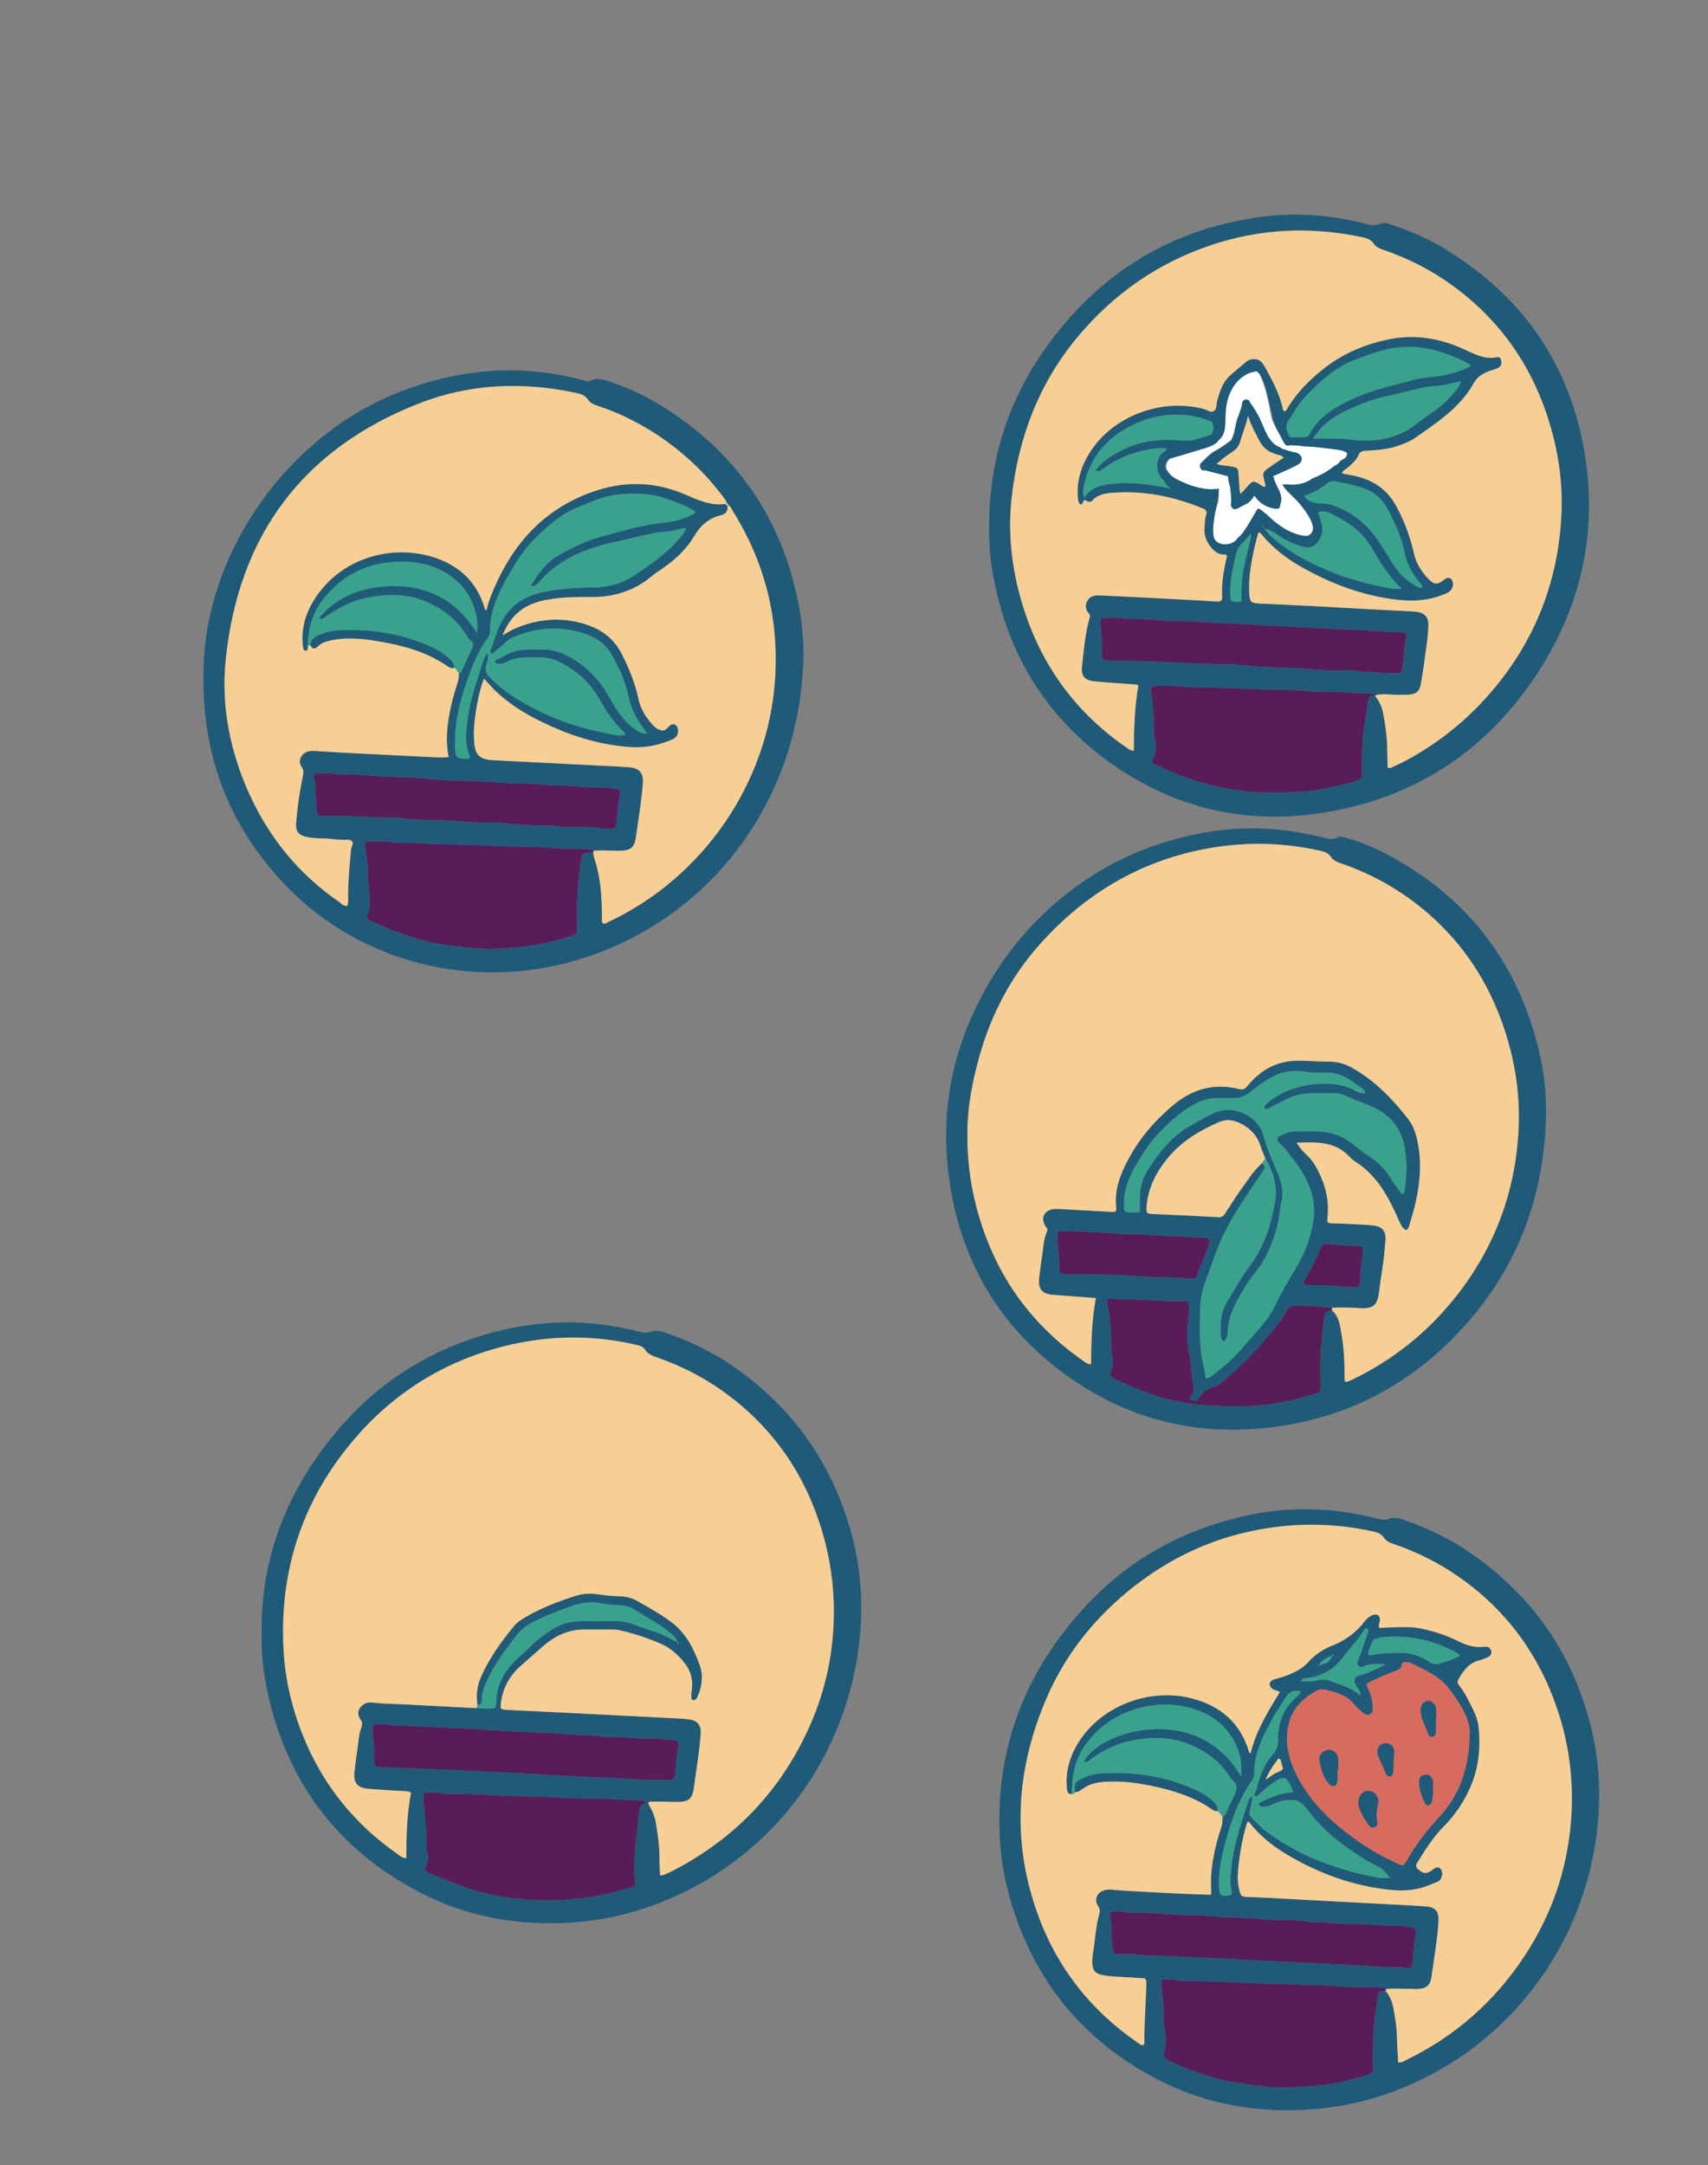 <?xml version="1.0" encoding="utf-8"?>
<!-- Generator: Adobe Illustrator 26.0.3, SVG Export Plug-In . SVG Version: 6.00 Build 0)  -->
<svg version="1.1" id="Layer_1" xmlns="http://www.w3.org/2000/svg" xmlns:xlink="http://www.w3.org/1999/xlink" x="0px" y="0px"
	 viewBox="0 0 2154.82 2731.76" style="enable-background:new 0 0 2154.82 2731.76;" xml:space="preserve">
<rect x="0" y="0" width="2154.82" height="2731.76" fill="#808080" stroke="none"/>
<style type="text/css">
	.st0{fill:#205A79;}
	.st1{fill:#F7CE93;}
	.st2{fill:#581C59;}
	.st3{fill:#38A28D;}
	.st4{fill:#D86B5F;}
	.st5{fill:#FFFFFF;}
</style>
<g>
	<path class="st0" d="M1247.99,665.51c-0.48-103.49,35.65-190.24,101.77-264.82c63.51-71.63,143.65-113.32,238.33-126.66
		c45.03-6.34,89.73-3.07,133.82,8.05c6.46,1.63,12.47,3.3,19.32,0.31c6.07-2.64,12.44,0.54,18.4,2.56
		c22.47,7.62,44.07,17.31,64.27,29.7c98.33,60.29,158.23,147.28,175.92,261.25c15.99,103.01-7.88,198.08-66.99,283.59
		c-62.74,90.75-149.5,146.39-258,164.97c-98.45,16.86-190.45-2.9-272.56-60.96c-80.72-57.08-129.47-135.28-148.29-232.23
		C1249.57,708.64,1247.39,685.81,1247.99,665.51z M1594.2,665.36c-0.28-1.04-0.94-1.71-1.99-1.99c-0.32-0.29-0.64-0.57-0.96-0.86
		c0.28,0.33,0.56,0.65,0.84,0.98c0.66,0.66,1.32,1.33,1.98,1.99c0.64,0.69,1.29,1.37,1.93,2.06c2.21,3.32,4.71,6.29,7.7,9.02
		c16.11,14.72,34.57,26,54.02,35.33c27.92,13.39,57.31,23.07,87.8,28.71c6.78,1.25,13.86,3.67,22.77,1.94
		c-17.22-15.65-27.7-34.54-38.75-52.97c-11.44-19.09-28.84-30.95-48.17-40.44c-5.47-2.68-11.37-5.36-18.31-2.73
		c1.49,4.8,3.03,9.18,4.2,13.66c2.43,9.36,0.5,17.87-5.91,25.12c-4.21,4.76-9.02,6.95-15.96,5.15c-9.46-2.46-18.02-6.42-26.6-10.95
		c-7.53-3.98-13.69-10.57-22.5-12.11C1595.59,666.63,1594.9,665.99,1594.2,665.36z M1516.13,627.46c-0.45-0.47-0.82-1.08-1.37-1.37
		c-0.85-0.45-2.28-0.74-2.52,0.22c-0.29,1.17,1.19,0.88,1.96,1.02c0.64,0.11,1.32,0.05,1.98,0.06c3.12,3.14,6.96,5.02,11.25,5.7
		c1.7,0.27,3.19-1.07,3.62-2.83c0.58-2.41-1.31-2.72-2.96-2.76C1524.1,627.4,1520.11,627.46,1516.13,627.46z M1578.13,673.41
		c-4.21,4.61-8.33,9.32-12.68,13.8c-2.89,2.97-4.71,6.37-5.59,10.35c-3.66,16.44-7.92,32.78-7.78,49.83
		c0.1,12.46,0,12.48,12.72,11.9c0.57-0.03,1.11-0.6,1.39-0.76c0-3.44,0.07-6.71-0.01-9.98c-0.49-21.1,4.65-41.3,9.83-61.48
		c1.16-4.51,2.77-8.87,2.17-13.63c1.04-0.65,2.48-1.18,0.78-2.64C1578.67,671.67,1578.4,672.54,1578.13,673.41z M1541.77,535.59
		c-0.21,0.16-0.63,0.4-0.61,0.46c0.18,0.42,0.44,0.81,0.68,1.2c0.41,4.12,0.72,8.24,0.04,12.36c-2.59,0.47-5.66-1.83-7.76,1.38
		c-8.2,6.7-16.54,12.8-27.39,15.09c-9.4,1.99-18.66,5.08-27.26,9.56c-12.22,6.37-12.84,16.66-1.02,23.4
		c7.21,4.11,14.65,7.8,21.62,12.34c2.24,1.46,4.97,1.73,7.59,2.29c10.39,2.2,20.79,4.21,31.73,3.53c-0.26,1.8-0.26,2.81-0.56,3.72
		c-4.41,13.01-5.64,26.65-7.76,40.09c-1.06,6.72,0.36,13.26,4.53,18.96c5.06,6.92,10.74,8.02,18.01,3.27c4-2.61,6.93-6.24,9.15-10.4
		c5.38-10.08,12.93-18.55,20.21-27.2c4.48-5.33,4.75-5.28,10.28-0.56c12.75,10.88,27.02,19.37,41.8,27.12
		c3.58,1.88,7.48,2.71,11.26,3.97c4.47,1.49,6.57-0.87,7.15-4.44c1.2-7.34,1.03-14.64-3.73-21.02
		c-8.14-10.89-14.74-23.03-25.89-31.44c-1.05-0.79-1.9-1.88-2.7-2.93c-1.18-1.55-2.8-3.23-1.25-5.25c1.25-1.63,3.05-0.57,4.57-0.14
		c8.16,2.33,15.34,0.2,23.05-3.11c17.41-7.48,31.8-19.3,46.74-30.38c2.53-1.88,5.55-3.75,5.82-7.54c-2.43-2.89-6.02-3.62-9.11-3.52
		c-11.72,0.35-23.07-3.11-34.75-2.85c-10.04,0.22-19.87-0.86-29.58-3.81c-6.1-1.85-12.62-2.35-11.79-11.26
		c0.1-1.09-1.13-2.36-1.86-3.46c-3.92-5.92-6.03-12.49-7.63-19.37c-3.39-14.57-5.87-29.36-10.88-43.54
		c-2.07-5.86-5.06-10.7-9.9-14.61c-2.1-1.7-3.54-1.64-6.13-0.92c-7.9,2.19-12.47,8.67-18.56,13.16c-7,5.16-11.12,12.2-13.63,20.38
		C1542.67,511.66,1541.57,523.54,1541.77,535.59z M1736.03,876.84c-11.28-3.2-22.98-1.66-34.47-2.92
		c-17.44-1.91-35.13-0.25-52.75-2.08c-17.46-1.82-35.18-1.29-52.74-1.76c-26.9-0.73-53.77-2.78-80.7-2.71
		c-18.59,0.05-37.1-2.94-55.75-1.99c-7.03,0.36-8.3,1.46-7.33,8.27c2.39,16.77,3.76,33.59,3.8,50.53c0.01,2.33-0.08,4.75,0.52,6.96
		c2.92,10.76,1.29,20.92-3.99,30.74c29.72,15.14,60.25,26.57,92.78,32.3c15.67,2.76,31.29,5.48,47.33,5.48
		c25.59,0,51.19,0.56,76.46-4.36c14.61-2.85,29.19-5.86,43.32-10.81c4.75-1.66,5.94-4.32,5.8-8.85
		c-0.52-17.62-0.27-35.24,1.97-52.74c1.64-12.8,3.93-25.52,5.56-38.32c0.71-5.54,3.51-7.51,8.7-7.02
		c5.57,6.86,9.16,14.71,10.67,23.35c2.29,13.11,4.48,26.26,4.73,39.63c0.18,9.46,0.45,18.93,0.68,27.91c2.98,1.01,4.42,0,5.89-0.68
		c4.54-2.08,9.13-4.08,13.55-6.39c39.07-20.41,73.48-46.84,103.2-79.45c59.79-65.59,91.93-142.86,96.52-231.27
		c1.96-37.79-2.91-75.11-13.4-111.63c-21.48-74.72-63.05-135.33-126.46-180.61c-25.37-18.11-52.93-32.12-82.36-42.41
		c-5.38-1.88-11.21-3.52-14.42-8.44c-3.48-5.35-8.41-7.01-14.05-8.21c-63.96-13.67-127.25-11.16-189.41,9.3
		c-67.5,22.22-123.85,61.3-169.51,115.69c-49.1,58.49-75.06,126.83-83.72,201.97c-5.13,44.51-0.44,88.58,12.03,131.56
		c22.23,76.64,65.51,138.53,131.29,184.24c2.88,2,5.59,4.57,10.56,5.06c0.31-28.06,1.1-55.51,5.79-82.41
		c-2.5-1.69-4.89-1.3-7.19-1.47c-16.28-1.22-32.58-2.14-48.81-3.8c-11.3-1.16-16.41-6.84-15.18-18.03
		c2.25-20.48,3.84-41.13,9.44-61.1c0.67-2.38,1.37-4.2-0.62-6.31c-4.36-4.65-5.08-10.26-2.22-15.71c3.13-5.95,8.92-7.59,15.34-7.28
		c23.95,1.18,47.91,2.31,71.86,3.55c25.61,1.33,51.23,2.72,76.83,4.24c4.82,0.29,6.59-1.37,6.28-6.23
		c-0.95-15.1,1.5-29.88,4.56-44.6c0.52-2.5,2.12-4.93,0.45-8.52c-6.74,1.08-12.44-1.66-17.21-6.92
		c-6.8-7.48-10.87-15.85-10.08-26.23c0.43-5.64,0.28-11.33,2.15-16.79c1.27-3.7,0.44-6.18-3.56-7.84
		c-37.2-15.39-75.71-23.32-116.06-19.91c-8.52,0.72-17.25,2.35-23.67,9.28c-1.95,2.1-4.52,2.89-7.18,0.96
		c-2.66-1.92-3.89-0.97-5.1,1.84c-1.78,4.16-4.02,2.66-5.28-0.37c-0.87-2.09-1.02-4.53-1.18-6.84
		c-1.42-20.38,4.38-38.88,15.18-55.89c29.12-45.85,89.38-68.77,143.58-54.95c4.36,1.11,8.99,5.36,13.08,2.57
		c3.83-2.61,2.82-8.56,4.04-12.99c3.24-11.67,6.76-23.13,16.1-31.58c6.42-5.81,13.16-11.26,19.75-16.88
		c3.47-2.96,7.46-4.26,12.02-3.91c6.6,0.49,9.86,5.37,12.58,10.28c8.87,16.02,17.54,32.17,21.88,50.19
		c0.45,1.87,0.24,4.09,2.33,5.15c1.65,0.1,2.43-1.01,3.08-2.12c11.72-20.22,27.88-36.52,45.95-50.93
		c25.26-20.14,54.49-32.2,85.9-38.13c31.32-5.91,61.61-0.41,90.65,12.56c13.59,6.07,26.77,13.94,42.84,10.53
		c3.26-0.69,5.3,1.66,5.56,5.46c0.37,5.31-2.06,7.72-6.91,9.28c-10.76,3.46-21.75,6.75-27.85,17.74
		c-17.5,31.53-46.89,50.38-75.35,70.16c-5.19,3.61-11.23,5.78-17.14,8.08c-14.21,5.54-29.18,6.6-44.15,7.39
		c-4.47,0.24-7.33,1.39-9.18,5.87c-2.59,6.3-7.93,10.58-12.91,15.04c-2.58,2.31-6.24,3.62-7.8,7.35c1.39,0.43,2.31,0.82,3.28,1.01
		c2.62,0.51,5.25,0.92,7.87,1.39c25.29,4.49,45.29,16.22,57.8,39.75c10.1,19,17.55,38.76,22.15,59.72
		c2.72,12.41,9.66,22.66,18.23,31.66c7.04,7.4,11.56,7.34,19.32,1.09c1.62-1.3,3.17-2.38,5.28-2.47c2.61-0.11,4.45,0.92,5.43,3.45
		c2.47,6.42-0.28,12.55-6.53,15.49c-20.62,9.72-42.29,11.11-64.5,8.44c-32.73-3.93-63.82-13.56-93.48-27.67
		c-29.37-13.97-57.12-30.36-77.72-56.51c-0.26-0.33-1.14-0.16-2.56-0.31c-1.3,4.95-2.74,10.02-3.96,15.15
		c-4.72,19.81-8.34,39.76-7.53,60.27c0.48,12.23,1.98,13.57,13.88,14.06c21.97,0.9,43.93,1.98,65.89,3.13
		c29.6,1.55,59.19,3.25,88.79,4.87c13.3,0.72,26.62,1.2,39.91,2.13c13.09,0.92,18.15,6.43,17.54,19.03
		c-0.37,7.64-1.11,15.28-2.14,22.85c-2.24,16.48-4.48,32.97-7.29,49.36c-1.65,9.62-6.03,12.96-15.68,13.56
		c-3.65,0.23-7.34-0.06-11,0.1C1755.96,876.96,1745.97,874.75,1736.03,876.84z M1408.81,779.38c-4.33,0-8.66-0.09-12.99,0.02
		c-7.56,0.19-8.28,0.37-7.55,8.05c1.14,11.91,1.95,23.8,1.97,35.77c0.02,9.36,0.83,9.84,10.42,10.18
		c19.24,0.67,38.5,0.56,57.76,1.34c26.54,1.07,53.09,2.95,79.7,3.08c12.55,0.06,25.32,0.48,37.73,2.08
		c18.85,2.43,37.78,1.74,56.63,2.95c23.15,1.49,46.4,3.81,69.7,2.76c0.99-0.04,2,0.03,2.99,0.16c17.78,2.32,35.66,3.13,53.56,3.65
		c8.92,0.26,10.49-1.02,11.12-9.99c0.81-11.58,1.93-23.1,3.94-34.54c0.99-5.67-0.29-7.16-6.16-7.29
		c-26.21-0.56-52.35-2.71-78.52-3.82c-26.19-1.11-52.35-2.71-78.53-3.96c-25.85-1.24-51.67-3.07-77.5-3.99
		c-19.92-0.71-39.76-3.44-59.74-2.45c-0.99,0.05-2.01,0.08-2.99-0.07C1449.95,780.19,1429.25,781.87,1408.81,779.38z
		 M1855.36,462.28c-0.52-2.53-1.81-3.02-2.94-3.63c-14.14-7.53-28.96-13.37-44.5-17.21c-16.23-4.01-32.51-5.02-49.28-2.45
		c-16.97,2.6-32.64,8.79-48.46,14.7c-24.94,9.33-44.27,26.74-62.19,45.53c-9.09,9.53-15.76,21.29-23.07,32.38
		c-3.83,5.82-0.38,11.62-2.19,17.28c-0.65,2.05,2.56,2.5,4.55,2.52c5.99,0.08,11.98,0,17.97,0.14c3.45,0.08,5.47-1.57,7.06-4.48
		c9.59-17.64,24.75-28.76,42.22-38.02c20.78-11.01,42.77-17.98,65.39-23.54c14.48-3.56,28.75-8.73,43.6-9.76
		C1821.74,474.5,1838.74,469.97,1855.36,462.28z M1382.94,594.97c-0.36-3.53,1.45-4.71,2.75-6.15
		c9.14-10.07,20.82-16.52,32.79-22.34c23.5-11.44,48.69-12.66,74.11-10.7c4.75,0.37,9.23,0.46,13.64-0.77
		c8.29-2.31,16.47-5.06,24.7-7.6c1.3-0.4,2.43-0.81,2.78-2.4c0.72-3.29-3.24-12.23-6.26-13.43c-11.49-4.55-23.39-7.42-35.76-8.14
		c-19.93-1.16-39.17,2.25-57.33,10.27c-31.95,14.1-55.31,36.52-64.79,71.12c-1.89,6.9-4.35,14.19-1.86,23.36
		c6.19-9.72,14.4-14,23.62-15.96c7.42-1.58,15.08-2.35,22.67-2.65c10.61-0.41,21.17,0.16,31.8,1.54c15.83,2.05,31.48,4.5,46.72,9.34
		c3.08,0.98,6.1,3.14,10.37,2.08c-5.22-4.08-10.76-5.39-16.09-7.21c-4.72-1.61-9.48-3.03-13.88-5.51
		c-15.47-8.74-17.68-29.5-4.9-39.42c1.51-1.17,3.92-2.05,3.91-4.64c-5.36,0-10.43-0.58-15.32,0.1
		c-23.04,3.22-44.47,10.71-63.38,24.72C1390.47,592.63,1387.31,594.72,1382.94,594.97z M1656.55,553.38
		c10.98,0,20.53-0.06,30.08,0.03c3.98,0.03,8.01,0.05,11.94,0.61c20.28,2.86,40.35,2.97,60.01-3.76c9.82-3.36,18.97-7.9,27.12-14.49
		c14.43-11.68,31.2-20.48,43.6-34.66c5.07-5.8,11-11.16,14.15-19.84c-9.56,1.23-17.67,4.13-26.19,5.13
		c-5.87,0.69-11.85,0.96-17.75,1.94c-15.1,2.51-29.65,7.16-44.56,10.21c-20.71,4.23-40.06,11.48-59.01,20.7
		C1680.25,526.87,1667.13,536.88,1656.55,553.38z M1794.63,740.62c-0.02-0.37,0.08-0.79-0.08-1.02c-0.75-1.07-1.55-2.12-2.39-3.12
		c-9.5-11.37-16.89-23.9-19.9-38.54c-4.06-19.75-12.09-37.88-21.63-55.47c-7.68-14.17-19.22-23.63-34.67-27.98
		c-9.55-2.69-19.28-4.84-29.02-6.75c-3.79-0.74-8.08-1.35-11.54,1.44c-9.02,7.28-18.95,12.97-30.15,16.55
		c5.87,7.8,13.62,9.13,21.7,9.59c3.96,0.22,7.88,0.08,11.82,1.29c22.99,7.11,41.36,20.71,55.77,39.71
		c11.03,14.54,19.08,31.1,30.38,45.53c6.13,7.83,14.14,12.85,22.23,17.99C1789.41,741.26,1791.96,742.15,1794.63,740.62z"/>
	<path class="st0" d="M1260.8,2297.5c-0.34-102.45,36.26-190.55,104.22-266.09c56.12-62.39,125.9-101.53,207.78-119.29
		c26.11-5.66,52.6-8.48,79.25-7.97c29.32,0.56,58.33,4.55,86.72,12.19c4.65,1.25,8.83,1.72,13.54-0.22
		c6.18-2.55,12.56-0.69,18.55,1.37c30.05,10.36,58.58,23.98,84.72,42.09c78,54,128.7,127.11,151.59,219.21
		c7.49,30.14,10.93,60.92,10.3,92.01c-3.3,163.04-104.23,312.22-264.33,369.63c-35.32,12.66-71.66,19.7-109.22,21.5
		c-66.68,3.2-130-9.58-188.69-41.11c-94.47-50.75-155.11-128.93-182.93-232.45C1264.33,2358.65,1260.78,2328.26,1260.8,2297.5z
		 M1680.09,2089.35c-6.4,1.62-11.71,4.78-16.92,12.07c8.55-2.5,15.06-3.93,17.08-11.89c0.77-0.47,3.1,0.78,1.98-1.58
		C1681.98,2087.43,1680.56,2088.42,1680.09,2089.35z M1716.15,2139.42c0.33,1,0.65,1.16,0.81,0.45c0.02-0.08-0.54-0.29-0.83-0.43
		c0.7-5.94-3.64-9.74-6.07-14.37c-2.79-5.31-1.5-9.01,3.83-11.14c1.21-0.48,2.66-0.32,3.91-0.74c9.91-3.32,19.45-7.45,30.7-13.48
		c-11.01-0.43-19.56-1.13-27.74,2.44c-2.22,0.97-4.41,1.64-6.52-0.19c-2.49-2.16-1.86-4.62-0.84-7.27
		c1.67-4.33,3.13-8.75,4.68-13.13c2.55-7.2,5.17-14.38,7.6-21.62c0.61-1.83,1.17-4.3-0.94-5.37c-2.3-1.17-3.54,0.96-4.53,2.7
		c-7.17,12.46-17.57,22.42-26.06,33.79c-12.32,16.5-28.28,24.46-48.05,26.47c-1.96,0.2-4.1,0.34-4.34,3.96
		c6.3-0.53,12.5,0.56,18.73-1.17c5.2-1.44,11.01-2.11,15.76-0.2C1689.97,2125.62,1705.11,2128.37,1716.15,2139.42z M1747.89,2511.5
		c5.34,6.24,8.43,13.63,9.9,21.54c2.37,12.75,4.47,25.54,4.69,38.59c0.17,10.18,0.98,20.35,1.51,30.52
		c4.69,0.29,7.71-2.06,10.91-3.62c61.65-30.05,111.13-74.04,148.72-131.24c33.55-51.06,53.13-107.31,58.19-168.16
		c3.9-46.9-1.06-93.07-15.63-138.08c-23.14-71.48-64.73-129.28-126.64-172.2c-24.23-16.8-50.32-29.95-78.12-39.72
		c-5.67-1.99-11.96-3.67-15.33-8.84c-3.77-5.79-9.29-7.11-15.1-8.38c-51.88-11.35-103.77-10.95-155.55,0.52
		c-57.36,12.71-108.26,38.68-153.36,76.05c-45.12,37.38-80.1,82.55-102.93,136.75c-17.05,40.49-28.15,82.56-30.91,126.47
		c-2.39,38.12,1.43,75.78,11.38,112.78c21.64,80.39,66.25,144.58,134.83,191.94c2.34,1.62,4.43,4.08,7.99,3.88
		c0.44-0.81,1.3-1.65,1.29-2.48c-0.37-25.67,2.06-51.24,2.45-76.88c0.06-4.02-1.64-5.31-5.31-5.25c-2.66,0.04-5.34-0.11-7.99-0.38
		c-13.9-1.38-27.98-0.84-41.75-3.45c-9.74-1.85-12.81-6.03-13.12-15.77c-0.24-7.73,1.48-15.23,2.47-22.81
		c1.6-12.2,2.5-24.58,5.88-36.43c1.38-4.85,1.69-8.23-1.39-12.71c-4.31-6.26-1.64-14.59,4.81-17.99c3.9-2.05,8.2-2.56,12.63-2.13
		c5.63,0.55,11.27,1.07,16.91,1.38c23.26,1.29,46.53,2.57,69.8,3.71c12.81,0.63,25.64,0.96,38.22,1.42c0.44-1.4,0.85-2.03,0.8-2.63
		c-2.12-28.43,3.75-55.65,12.52-82.4c1.5-4.56,1.82-9.1,1.67-13.78c1.72-0.33,2.92-1.13,3.7-2.87c3.3-7.27,6.65-14.51,10.17-21.67
		c3.76-7.65,6.77-15.01-1.93-21.63c-1.75-1.33-2.5-3.9-3.97-5.69c-5.04-6.16-9.45-13.09-15.42-18.18
		c-34.16-29.08-73.42-34.92-115.84-23.57c-14.87,3.98-28.37,11.18-41.07,19.97c-2.97,2.06-5.69,5.73-10.44,4.85
		c6.79-17.48,41.93-37.51,79.5-40.79c49.91-4.36,91.01,13.2,118.61,58.56c1.42-13.02-0.32-24.39-4.62-35.17
		c-10.47-26.22-30.37-42.25-56.95-50.06c-23.51-6.91-47.34-6.36-70.73,0.57c-27.33,8.1-49.31,23.85-65.54,47.65
		c-12.38,18.16-15.42,38.49-15.67,59.69c-5.29,0.59-5.81-2.95-6.21-6.9c-2.27-22.6,4.33-42.8,16.66-61.37
		c28.48-42.89,87.87-66.51,141.94-52.07c35.22,9.41,60.12,30.56,70.99,66.39c0.28,0.93,0.17,2.61,2.21,2.32
		c6.86-28.21,21.94-52.58,36.89-76.99c-3.48-2.27-7.12-1.94-9.75-4.2c-4.67-4-3.97-9.39,1.69-11.54c1.86-0.71,3.87-1.01,5.78-1.6
		c14.05-4.32,27.65-9.13,38.13-20.5c8.17-8.86,18.18-16.01,29.37-20.4c16.86-6.6,30.78-16.51,41.68-30.93
		c2.59-3.43,6.08-6.29,10.14-7.95c5.71-2.34,9.95,1.1,9.16,7.3c-0.35,2.8-2.31,5.44-0.69,8.88c3.97-0.19,7.93-0.48,11.89-0.56
		c12.64-0.23,25.33-1.45,37.89,0.9c17.1,3.2,33.62,8.43,49.19,16.16c10.69,5.31,21.51,8.91,33.58,7.32c0.33-0.04,0.66-0.05,1-0.07
		c3.9-0.33,6.53,1.52,7.53,5.13c1.22,4.36-1.34,6.92-5.05,8.5c-2.75,1.17-5.5,2.54-8.39,3.16c-13.3,2.83-20.82,12.18-27.22,23.14
		c-1.93,3.3-2.39,5.55,0.22,8.79c7.14,8.88,11.99,19.19,17.05,29.3c3.88,7.76,6.93,15.98,7.72,24.68
		c2.11,23.14,0.39,45.91-7.91,67.86c-8.25,21.83-20.97,40.92-37.3,57.39c-13.09,13.19-22.44,28.85-32.29,44.29
		c-2.61,4.09-1.49,6.62,1.85,9.27c6.86,5.43,10.4,5.35,18.04-0.71c4.24-3.36,7.98-3.23,10.19,0.36c2.89,4.69,0.74,13.5-4.53,15.41
		c-6.86,2.48-13.43,5.67-20.53,7.64c-17.17,4.76-34.48,3.54-51.59,1.01c-43.05-6.36-82.93-21.78-120.07-44.33
		c-17.73-10.77-33.64-23.74-46.6-40.84c-1.04,1.99-1.85,3.09-2.22,4.32c-5.11,16.95-8.1,34.34-10.12,51.87
		c-1.07,9.23-1.58,18.67,0.41,27.86c2.48,11.48,2.73,11.41,14.42,11.7c3,0.07,5.99,0.16,8.99,0.32
		c50.86,2.7,101.72,5.41,152.57,8.14c20.27,1.09,40.56,1.93,60.8,3.47c11.76,0.9,15.79,6.95,15.09,18.8
		c-1.38,23.29-5.61,46.21-8.68,69.27c-1.53,11.52-6.23,15.54-17.84,15.99c-2.99,0.11-5.99-0.17-8.99-0.13
		c-10.31,0.12-20.63-1.07-30.93,0.34c-2.28-2.77-5.47-1.94-8.38-2.04c-17.93-0.65-35.84-0.05-53.82-1.68
		c-17.82-1.62-35.85-0.74-53.78-2.19c-17.87-1.44-35.84-0.56-53.81-1.68c-22.18-1.38-44.51-1.38-66.76-2.54
		c-10.6-0.55-21.27,0.77-31.82-1.75c-3.47-0.83-7.3-0.19-10.97-0.17c-4.04,0.02-4.65,1.87-4.16,5.8c1.67,13.48,3.39,26.99,3.3,40.63
		c-0.04,5.31,0.62,10.54,1.29,15.83c1.21,9.53,2.04,19.43-0.39,28.8c-1.54,5.94,0.09,8.45,5,10.93c12.48,6.3,25.5,11.29,38.68,15.78
		c11.27,3.83,22.7,7.53,34.34,9.91c15.23,3.11,30.7,4.93,46.16,6.9c24.39,3.1,48.47,0.68,72.56-1.25
		c18.49-1.48,36.5-6.57,54.44-11.41c11.11-3,12.08-3.65,11.78-14.8c-0.78-28.31,1.22-56.39,6.04-84.29
		C1739.43,2512.32,1739.19,2512.28,1747.89,2511.5z M1854.3,2187.59c1.01-16.43-11.29-37.9-26.87-57.92
		c-11.86-15.23-29.45-22.32-45.99-30.78c-2.7-1.38-5.67-1.93-8.7-1.97c-2.17-0.03-4.2,0.5-4.22,3.08c-0.03,5.82-4.72,6.76-8.6,8.29
		c-10.21,4.05-20.46,7.99-30.25,13.03c-6.32,3.25-6.55,3.36-3.52,9.55c3.58,7.32,5.54,14.95,5.68,23.07
		c0.06,3.35,0.43,7.03-3.13,8.85c-3.82,1.95-7.23-0.04-10.01-2.52c-3.98-3.54-7.99-7.13-11.37-11.22
		c-8.92-10.78-21.7-13.68-34.17-17c-4.03-1.07-8.66-0.93-12.69,1.3c-16.96,9.38-29.91,22.05-34.57,41.69
		c-4.82,20.34-1.28,39.58,7.06,58.32c13.04,29.27,33.64,52.53,58.05,72.66c22.18,18.29,46.27,33.61,72.62,45.25
		c6.74,2.98,6.75,2.95,10.88-3.37c0.55-0.84,1.12-1.66,1.61-2.53c10.74-19.29,24.26-36.34,39.28-52.6
		C1839.93,2266.22,1853.03,2234.39,1854.3,2187.59z M1423.95,2465.52c9-0.38,17.9,1.42,26.8,1.6c31.57,0.65,63.06,2.43,94.58,3.99
		c25.52,1.27,51.04,2.73,76.55,3.95c28.52,1.36,57.04,2.75,85.57,4.08c19.25,0.89,38.45,3.35,57.79,2.48
		c2.28-0.1,4.61,0.43,6.89,0.83c8.1,1.42,9.63,0.34,10.03-7.56c0.59-11.59,1.79-23.09,3.78-34.54c1.24-7.11,0.03-8.21-7.57-9.02
		c-3.95-0.42-7.89-1.79-11.8-1.66c-20.99,0.71-41.79-2.94-62.79-2.39c-16.28,0.42-32.45-2.92-48.78-2.07
		c-0.66,0.03-1.34-0.03-1.99-0.15c-17.06-3.28-34.44-1.95-51.64-3.08c-19.18-1.26-38.44-3.41-57.76-2.72
		c-0.66,0.02-1.34,0.01-1.99-0.1c-18.07-3.1-36.42-2.42-54.61-3.31c-20.56-1.01-41.1-3.56-61.76-2.67c-1.62,0.07-3.32-0.31-4.9-0.78
		c-4.58-1.38-9.27-0.93-13.9-0.86c-5.77,0.09-6.9,1.48-5.87,7.42c0.62,3.6,1.59,7.12,1.48,10.83c-0.3,9.99,0.75,19.88,1.86,29.8
		c0.46,4.1,1.77,6.09,6.03,5.95C1414.61,2465.4,1419.28,2465.52,1423.95,2465.52z M1631.77,2261.26
		c-8.27-20.06-10.1-23.66-29.09-9.49c-0.27,0.2-0.46,0.49-0.73,0.68c-5.52,3.77-10.23,8.48-15.05,13.06c-1,0.95-2.34,1.6-3.56,0.74
		c-1.24-0.86-1.25-2.54-0.5-3.6c2.17-3.08,2.64-6.55,3.58-10.09c3.78-14.22,9.54-27.86,19.13-39.08c4.71-5.51,6.89-10.57,6.76-17.73
		c-0.38-21.26,6.34-39.79,22.61-54.3c2.29-2.04,5.52-3.69,5.84-7.45c-9.06-2.42-14.92,0.87-19.34,8.5
		c-5.66,9.77-12.51,18.88-17.8,28.83c-11.07,20.86-21.63,42.05-21.4,66.59c0.03,3.56-1.28,6.53-3.21,9.26
		c-15.85,22.35-24.83,47.82-32.11,73.75c-5.55,19.75-10.14,39.91-8.89,60.83c0.56,9.45,1.82,10.73,11.31,9.77
		c4.04-0.41,5.28-2.36,4.43-5.95c-2.51-10.55-1.21-20.93-0.02-31.58c3.14-27.99,12.32-54.3,20.81-80.83
		c0.76-2.37,1.33-5.67,5.92-6.49c-1.29,6.28-2.21,11.78-3.6,17.16c-0.92,3.53-0.86,6.52,1.92,9.15
		c5.79,5.48,10.89,11.67,17.35,16.49c17.37,12.95,35.75,24.01,55.58,32.97c28.06,12.67,57.34,20.93,87.43,26.62
		c4.32,0.82,8.92,0.11,14.32,0.11c-4.91-7.64-10.82-12.46-17.66-15.75c-13.28-6.38-25.35-14.69-37.25-23.14
		c-17.12-12.16-32.68-26.15-45.68-42.8c-12.92-16.54-14.96-17.54-31.84-16.02c-5.05,0.45-9.61,2.46-14.21,4.42
		c-4.57,1.95-9.13,4.13-14.35,3.56c-1.72-0.19-3.42-0.51-3.83-2.48c-0.41-1.99,1.01-2.76,2.62-3.57
		C1603.75,2267.15,1616.46,2261.59,1631.77,2261.26z M1841.75,2089.05c-1.29-1.67-1.59-2.37-2.11-2.67
		c-29.69-17.08-61.6-24.03-95.7-20.78c-2.61,0.25-5.14,1.31-7.75,1.74c-2.19,0.36-3.73,1.43-4.56,3.39
		c-1.81,4.28-3.76,8.52-5.15,12.93c-1.22,3.85,0.31,5.41,4.55,4.36c10.76-2.66,21.7-2.3,32.63-2.74
		c14.17-0.56,26.91,3.07,38.55,10.94c4.05,2.74,8.49,4.22,13.22,2.91C1824.3,2096.67,1833,2093.68,1841.75,2089.05z
		 M1596.49,2245.53c4.82-2.95,8.86-6.97,14.14-9.09c9.76-3.93,8.37-3.99,5.62-13.12c-0.52-1.72,0.01-4.17-3.3-4.57
		C1606.41,2226.74,1600.81,2235.61,1596.49,2245.53z"/>
	<path class="st0" d="M1013.59,823.31c-1.27,184.47-117.88,339.4-288.08,388.67c-130.47,37.77-271.04,2.29-363.94-93.74
		c-78.02-80.65-111.04-177.82-104.07-289.86c8.35-134.32,104.27-280.64,252-335.96c56.46-21.14,114.56-29.84,174.67-22.72
		c17.54,2.08,34.87,5.45,51.95,10.03c2.83,0.76,5.61,2.43,8.66,0.7c7.46-4.24,14.84-2.15,22.21,0.29
		c22.54,7.46,44.19,17.09,64.43,29.38c96.87,58.83,155.95,143.98,176.66,255.54C1011.98,786.66,1013.58,807.91,1013.59,823.31z
		 M816.14,925.43c0.32,0.97,0.63,1.13,0.81,0.44C816.97,925.79,816.43,925.58,816.14,925.43c-2.02-3.04-3.92-6.16-6.08-9.1
		c-8.61-11.67-14.61-24.5-17.49-38.73c-3.67-18.14-11.34-34.55-20.35-50.62c-7.81-13.94-19.32-22.36-33.98-27.36
		c-6.93-2.37-14.01-3.9-21.26-5.06c-24.75-3.96-48.27,0.16-70.99,10.03c-2.38,1.04-4.52,2.8-6.53,4.5
		c-5.58,4.72-11.03,9.6-16.54,14.4c-1.05,0.91-2.36,1.59-3.56,0.73c-0.61-0.44-1.06-1.92-0.79-2.62
		c4.48-11.31,7.12-23.26,12.61-34.24c11.2-22.43,29.05-35.14,53.59-40.31c20.67-4.35,41.34-5.73,62.32-5.85
		c18.24-0.11,36.07-4.32,51.27-14.26c20.82-13.62,41.63-27.64,58.04-46.85c3.47-4.06,7.29-8.05,9.29-13.97
		c-6.84,0.49-12.45,2.69-18.19,3.84c-7.25,1.45-14.54,1-21.74,2.43c-15.62,3.11-31.01,7.23-46.55,10.58
		c-38.12,8.22-73.51,21.11-99.65,52.03c-0.86,1.01-1.84,1.93-2.85,2.8c-2.13,1.84-4.42,2.21-7.96,0.41
		c3.14-1.32,3.69-3.72,4.94-5.66c8.4-12.99,18.22-24.91,31.82-32.48c12.75-7.1,25.76-13.84,39.62-18.89
		c11.92-4.35,24.26-6.89,36.37-10.34c18.82-5.37,37.82-9.84,57.44-11.62c13.54-1.23,26.39-5.57,38.35-12.14
		c-0.95-3.18-3.49-3.6-5.43-4.76c-8.92-5.34-18.85-8.36-28.44-12.1c-21.01-8.21-43.13-8.42-64.97-6.18
		c-17.9,1.84-34.34,9.97-51,16.65c-16.05,6.44-29.21,17.13-41.84,28.44c-7.91,7.08-15.46,14.58-22.07,23.04
		c-9.68,12.38-17.73,25.8-25.24,39.45c-11.09,20.16-20.42,41.16-20.12,64.97c0.04,3.2-1.31,5.87-3.04,8.3
		c-8.94,12.57-15.65,26.32-21.05,40.68c-11.75,31.24-21.16,62.98-20.03,96.92c0.43,13.07,2.28,15.08,15.19,14.86
		c1.27-0.02,2.66,0.11,3.81-2.34c-4.91-11.13-6.09-23.77-4.63-36.37c1.52-13.14,3.68-26.32,6.99-39.11
		c4.08-15.74,9.65-31.1,14.55-46.63c0.98-3.12,1.81-6.31,5.36-8.76c1.65,6.08-0.91,11.11-2.1,15.87c-1.43,5.73-0.1,9.19,3.67,13.28
		c17.72,19.22,39.86,32.2,62.79,43.57c26.87,13.33,55.43,22.49,84.94,28.04c7.72,1.45,15.78,4.43,24.45,1.68
		c-0.9-1.42-1.27-2.37-1.94-3c-12.29-11.48-21.76-25.08-29.84-39.71c-12.13-21.96-29.47-38.32-52.17-49.08
		c-7.35-3.49-14.93-5.35-23.06-5.46c-15.65-0.21-31.34-1.02-45.76,6.97c-3.02,1.67-6.52,1.72-9.75,0.7c-2.33-0.73-3.08-3.72-1-4.51
		c8.68-3.31,16.18-9.13,25.47-11.21c11.55-2.58,23.18-1.7,34.8-1.85c10.55-0.14,20.3,2.97,29.61,7.7
		c22.93,11.66,39.86,29.11,52.65,51.45c9.03,15.76,18.2,31.84,34.28,42.2C806.71,923.63,810.79,926.15,816.14,925.43z
		 M918.42,637.17c0.03-1.18-0.55-1.96-1.59-2.46c-0.54-2.72-2.29-4.79-3.86-6.91c-22.43-30.29-49.42-55.84-80.57-76.97
		c-23-15.6-47.6-28.1-73.85-37.3c-5.96-2.09-12.84-3.48-16.4-8.94c-3.98-6.11-9.63-7.65-15.85-8.97
		c-66.81-14.18-133.11-11.69-196.73,13.05c-147.2,57.26-228.39,166.53-244.73,322.86c-6.15,58.87,5.23,116.28,29.85,170.47
		c25.24,55.54,62.75,101.07,113.03,135.84c3.08,2.13,5.79,5.61,10.36,4.97c1.81-4.75,0.87-9.45,0.95-14.06
		c0.32-19.01,2.04-37.92,3.77-56.83c0.32-3.54,3.68-7.48,1.39-10.31c-2.55-3.14-7.48-1.72-11.4-2.05
		c-3.98-0.34-8.02-0.23-11.97-0.77c-11.24-1.52-22.69-0.48-33.84-2.76c-9.75-1.99-14.26-7.07-13.5-16.63
		c1.56-19.59,4.15-39.08,8.22-58.31c1.04-4.89,2.18-8.64-1.31-13.69c-5.38-7.79,0.06-17.91,9.57-19.66
		c2.91-0.54,5.98-0.38,8.97-0.22c10.31,0.57,20.61,1.38,30.92,1.92c35.27,1.83,70.54,3.6,105.81,5.33
		c9.9,0.49,19.82,1.39,30.24,0.38c-1.82-9.98-2.53-19.53-2.01-29.16c1.07-19.76,5.43-38.87,11.21-57.7
		c1.86-6.04,4.16-11.98,3.79-18.48c1.04-0.76,2.57-1.3,3.05-2.33c4.81-10.2,9.46-20.47,14.12-30.73c1.36-3,1.16-5.51-1.57-7.96
		c-2.44-2.19-4.59-4.86-6.31-7.66c-7.39-12.06-17-21.96-28.58-30c-32.09-22.3-67.22-24.68-103.87-15.25
		c-16.6,4.27-31.29,12.86-45.35,22.52c-2.03,1.4-3.82,4.08-7.87,1.42c20.63-25.11,48.66-36.72,78.97-39.62
		c50.5-4.82,92.23,12.77,120.15,58.46c1.33-9.78,0.29-18.08-1.76-26.09c-3.96-15.46-11.6-29.05-23.67-39.66
		c-26.02-22.85-57.44-27-89.94-22.82c-29.26,3.76-54.03,18.04-73.79,40.15c-16.15,18.06-24.04,39.45-23.96,63.73
		c-0.02,0.67,0.02,1.34-0.06,2c-0.24,1.9,0.23,4.55-2.24,4.93c-3.11,0.48-3.51-2.32-3.93-4.61c-0.24-1.3-0.29-2.65-0.41-3.97
		c-1.71-19.28,3.23-37.11,13.04-53.4c34.03-56.54,101.08-73,154.06-55.25c30.84,10.33,52.4,30.87,62.19,62.63
		c0.4,1.29,0.33,3.19,2.61,3.6c1.95-9.56,5.61-18.5,9.4-27.35c24.37-56.96,62.66-99.48,122.33-121.34
		c40.96-15.01,80.83-14.06,120.36,3.24c15.68,6.86,31.02,13.73,48.7,11.44c0.32-0.04,0.66,0.06,1,0.09c0.35,1.06,1,1.77,2.17,1.88
		c1.04,6.79-1.91,10.66-8.52,12.29c-15.03,3.71-25.47,12.75-33.38,26.2c-9.54,16.23-23.2,29.06-38.62,39.91
		c-5.17,3.64-10.6,6.96-15.44,11c-22.27,18.56-48.02,26.36-76.73,26c-19.28-0.24-38.47,0.2-57.62,3.93
		c-24.91,4.85-42.35,18.07-52.11,41.45c-0.7,0.58-1.45,1.4-0.65,2.15c0.86,0.81,1.49-0.1,1.92-0.88c4.68-2.49,9.2-5.36,14.07-7.39
		c26.26-10.93,53.2-14.05,81.08-6.91c22.58,5.78,40.71,16.77,52.06,38.35c9.86,18.74,17.47,38.08,21.91,58.7
		c2.69,12.47,9.51,22.61,17.71,31.94c3.12,3.55,7.1,6.18,11.87,6.92c4.32,0.67,6.31-3.07,8.98-5.45c0.74-0.66,1.53-1.33,2.42-1.71
		c3.32-1.44,5.9-0.28,7.57,2.71c2.9,5.19,0.55,12.87-4.9,15.32c-17.58,7.91-35.9,11.61-55.31,10.14
		c-34.62-2.64-67.43-12.05-98.9-26.23c-26.83-12.09-52.34-26.44-73.19-47.77c-3.82-3.91-7.39-8.07-11.26-12.32
		c-7.1,16.11-11.46,45.23-12.6,60.98c-0.41,5.63-0.35,11.33-0.05,16.98c0.96,18.32,6.67,24.07,24.68,24.99
		c43.9,2.25,87.8,4.43,131.7,6.66c12.64,0.64,25.29,1.13,37.91,2.06c15.17,1.12,19.81,7.2,18.56,22.03
		c-1.84,21.92-5.41,43.6-8.51,65.34c-2.04,14.3-6.32,17.86-21.01,18.17c-10.98,0.24-21.95-1.28-32.92,0.05
		c-1.22-1.27-2.74-1.8-4.48-1.84c-16.28-0.29-32.54-0.38-48.82-1.84c-17.52-1.57-35.21-1.03-52.81-1.66
		c-25.91-0.92-51.83-2.65-77.78-2.63c-22.28,0.01-44.46-3.16-66.78-2.16c-0.99,0.04-2.05,0.06-2.98-0.22
		c-9.48-2.85-19.21-1.21-28.81-1.53c-5.5-0.18-6.24,1.22-5.29,6.74c2.07,12.11,3.69,24.26,3.43,36.6c-0.1,4.63,0.71,9.26,1.07,13.84
		c0.91,11.81,3.08,23.89-1.55,35.47c-1.42,3.56-0.64,5.46,2.8,7.06c23.53,10.98,47.67,20.48,72.88,26.56
		c18,4.34,36.53,6.12,55.02,8.11c20.08,2.16,39.87,1,59.63-0.93c21.43-2.09,42.56-6.61,63.22-13c10.74-3.33,11.07-3.19,10.73-14.3
		c-0.8-25.98,0.87-51.79,4.23-77.54c1.84-14.13,2.65-15.19,16.11-14.4c0.54,2.59,0.81,5.26,1.66,7.74
		c8.08,23.67,9.28,48.21,9.44,72.9c0.02,2.86-0.89,5.96,1.22,8.53c3.03,0.99,5.19-1.01,7.5-2.1
		c118.51-55.72,200.48-174.24,209.56-304.67c5.34-76.65-12.37-148.02-53.17-213.38C922.81,642.06,921.78,638.64,918.42,637.17z
		 M759.68,1045.46c4,0,7.99,0.04,11.99-0.01c3.42-0.05,5.94-1.57,6.14-5.19c0.71-13.25,2.06-26.42,4.25-39.51
		c0.5-3.02-0.86-5.34-4.32-5.29c-5.69,0.1-11.01-2.27-16.78-2.01c-20.96,0.92-41.77-3.06-62.75-2.11c-0.66,0.03-1.34,0.04-1.99-0.07
		c-19.72-3.33-39.72-1.98-59.58-3.39c-19.5-1.39-39.11-2.46-58.72-2.94c-11.18-0.27-22.62-0.31-33.73-1.83
		c-18.82-2.58-37.77-2.23-56.61-3.19c-19.88-1.01-39.73-3.62-59.71-2.67c-1.63,0.08-3.34-0.21-4.93-0.63
		c-6.89-1.83-13.92-1.04-20.87-1.02c-5.33,0.02-6.59,1.52-5.56,6.74c0.91,4.58,1.89,9.09,1.65,13.79c-0.49,9.34,1,18.54,1.84,27.79
		c0.33,3.64,1.77,5.54,5.52,5.46c1.66-0.03,3.33,0.13,4.99,0.06c30.29-1.19,60.46,2.66,90.74,2.11c1-0.02,2.02-0.09,2.99,0.09
		c18.39,3.33,37.08,2.28,55.59,3.29c21.54,1.18,43.09,3.73,64.73,2.66c0.66-0.03,1.34,0,2,0.08c19.79,2.26,39.64,3.74,59.57,3.79
		c4,0.01,8.1-0.49,11.97,0.23C718.49,1045.49,739.36,1040.95,759.68,1045.46z"/>
	<path class="st0" d="M1950.49,1406c-2.13,112.87-42.54,209.66-123.62,288.46c-54.58,53.05-119.91,87.65-194.69,101.83
		c-106.3,20.16-204.87,0.06-292.16-65.07c-80.13-59.78-127.06-140.53-141.94-239.21c-10.65-70.65-2.54-139.55,26.07-205.35
		c21.6-49.68,51.43-93.99,90.45-131.79c58.41-56.57,127.99-91.32,208.02-104.92c48.88-8.31,97.47-5.77,145.52,6.53
		c6.45,1.65,12.67,3.61,19.27,0.09c3.34-1.78,7.16-0.43,10.74,0.51c20.11,5.27,38.97,13.76,57.07,23.65
		c98.19,53.67,159.84,135.51,186.09,244.01C1947.73,1351.3,1950.82,1378.47,1950.49,1406z M1592.03,1467.56
		c4.09,2.73,4.58,5.43,1.53,9.83c-10.6,15.3-20.83,30.85-30.94,46.48c-5.4,8.35-10.29,17.01-14.98,25.81
		c-11.33,21.27-18.24,44.26-26.71,66.64c-4.13,10.9-6.6,22.4-6.74,34.04c-0.29,23.89-1.84,47.9,4.02,71.48
		c1.39,5.59,2.08,11.36,3.08,16.94c3.67-0.15,5.77-1.81,7.93-3.33c7.9-5.55,15.04-12.03,22.27-18.4
		c10.03-8.84,18.29-19.35,27.06-29.33c10.49-11.95,21.67-23.54,28.73-38.1c8.27-17.05,17.74-33.41,27.52-49.64
		c11.57-19.19,19.39-39.42,22.32-62.25c2.79-21.75-3.26-40.14-13.61-57.8c-6.17-10.54-14.28-19.96-21.73-29.72
		c-2.61-3.42-6.01-6.24-8.77-9.57c-2.68-3.24-2.21-5.75,1.96-7.76c6.37-3.06,12.73-5.59,19.99-5.44c9.33,0.19,18.67-0.22,28,0.02
		c16.84,0.44,31.95,6.01,44.89,16.79c6.4,5.34,12.87,10.57,19.96,14.87c12.01,7.28,20.63,17.55,27.95,29.27
		c3.98,6.37,8.66,12.29,12.91,18.25c2.13-0.99,2.93-2,3.15-3.39c2.97-18.82,3.88-37.66,0.17-56.49
		c-4.88-24.81-19.43-41.7-42.61-51.3c-11.67-4.83-23.48-9.32-35.16-14.14c-3.15-1.3-6.28-2.04-9.67-2.02
		c-11,0.06-22.01-0.29-32.99,0.17c-9.32,0.39-18.43,2.39-26.89,6.64c-7.12,3.57-14.21,7.22-21.41,10.62
		c-2.48,1.17-4.91,3.96-8.54,0.98c1.76-4.86,5.74-7.68,9.77-10.52c17.34-12.21,36.8-18.27,57.77-19.62
		c16.1-1.04,31.91-0.02,46.56,8.02c4.03,2.21,8.44,4,13.28,3.86c0.32,0.26,0.63,0.52,0.95,0.78c-0.28-0.3-0.55-0.6-0.83-0.89
		c-0.2-5.84-5.78-7.09-9.11-9.83c-12.3-10.1-25.84-17.25-42.66-16.24c-8.57,0.52-17.16-0.13-25.81-1.45
		c-12.95-1.97-25.63-0.18-37.8,5.92c-10.84,5.43-20.36,12.55-29.67,20.02c-6.57,5.27-13.55,8.07-21.98,7.7
		c-6.32-0.28-12.66,0.01-18.99-0.04c-9.51-0.09-18.49,2.3-26.9,6.44c-17.25,8.49-31.12,21.55-44.56,34.85
		c-12.56,12.44-22.23,27.3-31.13,42.52c-8.45,14.45-15.2,29.63-15.44,46.82c-0.21,15.35-0.65,13.41,13.4,13.47
		c1.9,0.01,3.85,1.18,6.46-0.57c0-5.13,0.11-10.74-0.02-16.35c-0.34-14.11,3.61-27.18,11.3-38.68
		c14.48-21.66,30.44-42.19,54.21-54.64c12.59-6.59,24.06-15.33,38.53-18.34c20.42-4.24,46.46,10.3,51.63,30.7
		c3.79,14.95,9.94,28.8,15.93,42.85c5.88,13.79,10.92,27.86,6.74,43.39c-1.28,4.76-1.51,9.81-2.24,14.72
		c-3.13,20.92-9.97,40.47-20.6,58.83c-6.36,11-15.47,19.9-21.94,30.8c-10.02,16.88-20.65,33.27-22.28,53.77
		c-0.43,5.43-0.29,11.91-4.88,16.46c-3.02-0.99-3.77-3.48-3.96-5.59c-1.34-14.76-1.01-29.54,6.66-42.69
		c9.87-16.92,19.74-33.84,31.42-49.68c16.93-22.96,24.9-49.51,29.93-77.32c3.73-20.61-1.82-38.6-12.14-55.85
		c-1.97-4.94-4.29-9.76-5.85-14.83c-4.29-13.91-13.15-23.24-26.24-29.59c-8.8-4.27-17.33-5.11-25.91-1.39
		c-24.91,10.81-47.82,24.36-65.4,45.99c-15.14,18.63-25.3,38.86-26.5,63.17c-0.23,4.55,0.64,6.58,5.71,6.79
		c28.23,1.17,56.45,2.56,84.66,4.12c4.27,0.24,6.63-1.17,8.86-4.68c6.95-10.94,13.95-21.88,21.52-32.4
		C1574.88,1487.81,1582.01,1476.51,1592.03,1467.56z M1680.3,1653.07c8.72,7.23,9.94,17.78,11.79,27.82
		c3.38,18.38,4.27,36.99,4.18,55.67c-0.04,7.84,0.6,8.11,7.95,4.89c1.22-0.53,2.38-1.2,3.58-1.78
		c51.19-24.9,94.34-59.86,129.5-104.53c48.24-61.29,74.39-131.15,78.47-208.9c2.02-38.46-2.67-76.42-13.44-113.59
		c-18.06-62.34-50.12-115.83-99.08-158.85c-32.44-28.5-69.08-49.79-109.83-63.99c-5.42-1.89-11.17-3.69-14.32-8.58
		c-3.5-5.44-8.57-6.74-14.12-7.99c-48.82-10.97-97.83-11.34-146.81-1.74c-81.71,16.01-149.46,56.78-204.87,118.27
		c-37.66,41.79-63.18,90.43-78.11,144.65c-8.6,31.24-14.65,62.89-14.76,95.41c-0.1,31.77,3.55,63.11,11.67,93.86
		c21.24,80.46,65.48,144.99,133.87,192.69c2.84,1.98,5.57,4.63,10.51,4.82c0.21-28.15,0.89-55.84,6.12-83.54
		c-18.33-1.36-36.25-2.61-54.15-4.05c-14.17-1.14-19.23-7.66-17.36-22c1.12-8.58,2.01-17.2,3.45-25.72
		c1.83-10.79,1.71-22.01,6.34-32.2c1.52-3.35-0.84-4.79-2.15-6.97c-6.23-10.37-1.05-20.33,11.08-21.38c1.98-0.17,4-0.11,6-0.01
		c21.61,1.13,43.23,2.24,64.84,3.48c7.59,0.44,8,0.56,7.34-7.41c-1.25-15.04,1.96-29.25,7.8-42.82
		c14.65-34.05,37.29-62.14,65.81-85.53c23.9-19.61,51.06-26.65,81.36-19.17c4.94,1.22,7.45,0.36,10.72-3.69
		c16.59-20.55,38.24-32.33,64.8-31.97c13.26,0.18,26.6,1.15,39.91,1.27c9.56,0.09,18.29,2.63,26.67,7.27
		c28.85,15.99,51.25,39.08,71.28,64.69c5.96,7.63,9.42,16.7,11.56,26.33c8.26,37.12,1.32,72.79-9.87,108.08
		c-0.77,2.43-1.36,5.26-4.54,6.08c-4.59-2.73-6.5-7.22-8.54-11.86c-12.69-28.86-26.96-56.61-54.84-74.32
		c-3.06-1.95-5.85-4.47-8.37-7.11c-18.17-19.1-41.39-17.69-65.97-17c4.1,6.56,8.23,11.26,12.81,15.49
		c5.73,5.3,10.04,11.51,13.57,18.39c9.65,18.76,15.02,38.36,12.74,59.7c-0.85,7.96-0.53,7.97,7.86,8.23
		c6.66,0.2,13.33,0.37,19.98,0.73c9.97,0.53,19.98,0.85,29.9,1.91c11.25,1.21,15.81,6.89,15.35,18.02
		c-0.15,3.65-0.74,7.28-0.98,10.92c-1.21,17.96-4.91,35.59-6.96,53.43c-2.16,18.71-7.16,23.04-25.82,21.93
		c-0.66-0.04-1.32-0.16-1.99-0.2c-10.65-0.69-21.3-0.73-31.96-0.33c-15.25-0.85-30.42-2.92-45.77-2.52
		c-4.82,0.13-8.36,1.2-10.68,5.5c-9.07,16.78-22.07,30.48-34.26,44.93c-12.96,15.36-27.81,28.57-42.78,41.71
		c-4.41,3.87-8.97,8.1-14.79,10.01c-7.74,2.54-14.33,5.98-18.82,13.56c-3.26,5.51-5.56,5.21-12.97,1.94
		c3.35-4.24,6.78-8.68,5.6-14.34c-2.92-13.98-2.57-28.35-5.4-42.37c-1.83-9.07-2.28-18.37-2.44-27.72
		c-0.17-10.05,2.13-19.82,2.02-29.79c-0.08-8.05-0.83-9.37-8.24-9.09c-22.99,0.86-45.8-2.61-68.76-2.29
		c-6.6,0.09-13.23,0.6-19.86-1.14c-4.78-1.26-7.37,1.33-6.3,5.86c4.61,19.53,5.04,39.41,5.36,59.31c0.04,2.32-0.01,4.75,0.67,6.92
		c2.1,6.71,1.55,13.31-1.25,19.49c-2.21,4.9-0.67,7.19,3.67,9.38c10.99,5.56,22.41,10.09,33.81,14.71
		c27.29,11.06,55.82,17.69,85.02,19.12c25.82,1.26,51.83,2.08,77.72-1.46c19.76-2.71,38.89-7.76,58.05-12.99
		c4.68-1.28,6.55-3.72,6.16-8.51c-0.32-3.97,0.11-8-0.1-11.99c-1.3-25,1.73-49.74,4.36-74.51
		C1671.14,1655.56,1672.5,1654.25,1680.3,1653.07z M1356.5,1553.35c-4.99,0-9.99-0.1-14.98,0.02c-7.09,0.17-7.37,0.4-7.4,7.3
		c-0.06,13.29,3.01,26.41,2.11,39.76c-0.3,4.4,2.02,6.85,6.56,6.92c2.33,0.03,4.66-0.01,6.99,0.06c22.24,0.66,44.46,0.18,66.74,1.42
		c22.17,1.23,44.38,3.24,66.66,2.84c6.25-0.11,12.51,1.18,18.78,1.66c3.47,0.27,6.48-0.35,8.02-4.3
		c5.06-12.96,10.5-25.78,15.43-38.79c2.02-5.33-0.14-8.58-5.93-8.56c-12.65,0.05-25.2-1.84-37.76-1.93
		c-21.28-0.15-42.4-3.38-63.7-2.5c-0.66,0.03-1.34,0.01-1.99-0.07C1396.28,1554.65,1376.34,1554.91,1356.5,1553.35z
		 M1719.66,1578.97c0.6-3.76-0.38-7.18-4.63-7.16c-14.28,0.09-28.44-1.59-42.67-2.26c-3.48-0.16-5.08,2.06-6.35,5.19
		c-2.6,6.42-5.29,12.8-8.4,19.04c-3.56,7.14-7.73,13.85-11.58,20.78c-2.68,4.8-1.87,6.26,3.76,6.69c2.31,0.18,4.65,0.17,6.97,0.07
		c16.62-0.72,33.07,1.79,49.62,2.56c6.99,0.33,9.42-0.71,9.5-7.44C1716,1603.81,1717.72,1591.39,1719.66,1578.97z"/>
	<path class="st0" d="M330.05,2058.22c-0.7-95.32,33.42-180.03,95.97-253.82c50.46-59.54,113.58-99.93,188.62-121.44
		c27.57-7.9,55.65-12.57,84.41-14.12c36.94-1.98,72.99,2.54,108.65,11.53c4.65,1.17,8.86,1.67,13.58-0.19
		c7.31-2.89,14.49-0.17,21.37,2.27c28.05,9.94,54.78,22.69,79.42,39.42c75.08,50.97,125.39,120.14,150.58,207.32
		c11.94,41.32,16.09,83.66,12.93,126.52c-11.52,156.42-111.7,297.29-270.95,351.39c-32.92,11.18-66.83,17.21-101.69,18.84
		c-64.54,3.02-126.14-8.6-183.34-38.47c-106.21-55.47-170.41-142.93-193.69-260.44C331.56,2105.08,329.6,2082.9,330.05,2058.22z
		 M854.09,2071.48c0.42,0.78-0.77,3.02,1.54,1.95c0.5-0.23-0.51-1.61-1.45-2.03c-1.34-6.47-6.75-9.68-11.24-13.39
		c-12.82-10.61-28.08-17.54-41.75-26.91c-6.08-4.16-13.26-5.61-20.81-5.87c-7.91-0.27-15.85-1.26-23.64-2.66
		c-9.68-1.74-18.91-1.24-28.42,1.59c-16.26,4.84-31.96,11.12-47.29,18.17c-10.75,4.95-21.5,10.48-29.04,20.39
		c-13.86,18.22-27.87,36.29-37.37,57.39c-3.44,7.64-7.04,15.01-6.49,23.69c0.26,4.05-0.86,7.35-5.85,7.42
		c-1.56-12.05-0.78-23.49,4.29-35.06c10.57-24.12,25.69-45.08,42.25-65.19c3.44-4.17,7.9-7.07,12.5-9.83
		c20.42-12.25,42.47-20.65,65.05-27.83c7.72-2.46,15.52-3.2,23.65-2.34c10.25,1.08,20.44,2.73,30.82,2.89
		c7.65,0.12,15.47,1.64,22.16,5.43c15.03,8.54,30.28,16.84,44.12,27.25c18.32,13.78,28.21,33.58,35.71,54.37
		c4.64,12.86,2.97,26.33-2.57,39.03c-1.09,2.51-2.73,5.34-5.61,4.93c-3.64-0.52-2.28-4.17-2.5-6.6c-0.15-1.63,0.16-3.32,0.43-4.97
		c2.27-14.02-1.52-26.62-10.48-37.17c-7.54-8.88-16.54-17.15-27.07-21.75c-17.63-7.7-35.99-13.94-54.95-17.91
		c-2.26-0.47-4.63-0.58-6.95-0.59c-12-0.06-24,0.02-35.99-0.03c-21.2-0.1-38.51,8.9-53.88,22.67c-8.68,7.77-17.53,15.35-26.25,23.09
		c-13.99,12.42-22.58,27.83-25.05,46.42c-1.06,8.02-0.26,8.79,7.45,9.17c41.24,2.06,82.48,4.05,123.71,6.11
		c31.93,1.59,63.85,3.22,95.78,4.9c3.98,0.21,7.97,0.67,11.91,1.3c8.75,1.4,13.41,6.89,13.29,15.84c-0.05,3.98-0.69,7.95-1.01,11.93
		c-1.39,17.59-4.79,34.92-6.87,52.42c-2.51,21.13-5.86,24.27-27.16,23.62c-7.99-0.25-15.99-0.37-23.99-0.38
		c-8.23-0.01-8.52,0.4-4.65,7.18c3.52,6.17,5.91,12.79,7,19.67c2.14,13.45,4.45,26.91,4.46,40.63c0.01,8.44,0.49,16.89,0.77,25.47
		c2.25-0.14,3.32,0.05,4.17-0.31c3.68-1.53,7.39-3.05,10.93-4.88c80.28-41.38,138.93-103.11,175.03-186.07
		c19.4-44.59,28.93-91.27,29.18-139.8c0.19-35.5-4.92-70.27-15.25-104.35c-22.11-73.01-63.59-132.01-125.97-176.12
		c-24.9-17.61-51.86-31.26-80.64-41.36c-5.98-2.1-12.36-4.09-15.96-9.66c-2.68-4.15-6.23-5.44-10.6-6.47
		c-56.21-13.26-112.4-12.36-168.17,1.74c-73.83,18.66-136.23,57.11-186.06,114.38c-66.38,76.28-96.72,165.66-91.71,266.85
		c1.61,32.51,8.11,64.06,18.88,94.66c24.07,68.44,65.95,123.51,125.55,164.97c2.84,1.98,5.49,4.81,10.45,4.85
		c0.2-27.87,0.71-55.35,6.07-82.76c-3.06-1.84-6.71-1.77-10.36-1.98c-13.96-0.8-27.93-1.53-41.87-2.59
		c-16.07-1.22-21.16-7.74-18.96-23.54c1.1-7.91,1.78-15.88,3.08-23.76c1.67-10.16,1.83-20.65,5.43-30.39
		c1.42-3.83,1.39-6.3-1.11-9.83c-4.63-6.56-3.41-13.11,2.11-17.83c3.8-3.24,8.39-4.21,13.12-3.65c13.92,1.65,27.92,1.62,41.88,2.37
		c29.91,1.62,59.83,3.13,89.75,4.69c4.98,0.14,9.96,0.37,14.95,0.39c9.21,0.02,9.17-0.03,9.45-9.32c0.66-21.57,10.92-38.67,26-52.97
		c5.26-4.99,11.06-9.55,16.11-14.79c7.88-8.19,16.79-14.93,26.22-21.25c12.03-8.06,24.98-11.94,39.35-11.82
		c13.97,0.12,27.94,0.2,41.9-0.1c6.76-0.14,13.27,0.91,19.58,2.92c11.36,3.63,22.49,7.97,33.86,11.55
		C837.97,2062.53,845.55,2067.99,854.09,2071.48z M815.31,2274.55c-2.4-3.35-4.87-2.98-7.14-3.01c-11.96-0.18-23.88-0.93-35.82-1.6
		c-23.89-1.33-47.87-0.36-71.8-2.29c-17.87-1.44-35.87-0.98-53.8-1.62c-26.58-0.94-53.14-3.39-79.78-2.75
		c-3.3,0.08-6.77,0.15-9.9-0.71c-5.29-1.45-10.6-1.06-15.89-1.03c-6.78,0.04-7.13,0.61-7.02,7.64c0.02,1.66,0.05,3.34,0.26,4.99
		c2.06,15.8,3.47,31.65,3.69,47.59c0.08,5.96-0.27,11.93,1.49,17.84c1.03,3.48,0.44,7.16-0.93,10.76
		c-3.73,9.85-3.45,10.31,6.59,14.45c14.73,6.08,29.55,11.86,44.62,17.13c28.85,10.09,58.64,13.96,88.86,15.38
		c21.28,1,42.43-0.87,63.58-3.59c18.56-2.39,36.33-7.68,54.3-12.34c3.6-0.93,5.1-3.45,4.71-6.61c-2.06-16.61-1.21-33.14,0.72-49.69
		c1.57-13.5,2.82-27.03,4.38-40.53C806.99,2279.63,809.52,2275.92,815.31,2274.55z M470.05,2188.46c2.14,9.79,1.94,21.76,2.22,33.72
		c0.14,6.08,1.52,7.18,8.17,7.33c12.94,0.29,25.87,1.09,38.77,1.5c31.2,1,62.35,2.59,93.53,4.04c25.85,1.2,51.67,2.57,77.5,4.03
		c26.82,1.51,53.68,2.98,80.51,3.99c21.91,0.82,43.76,3.47,65.73,2.53c1.33-0.06,2.67-0.02,3.99,0.09
		c8.88,0.78,10.43,0.08,11.23-8.8c1.04-11.54,2.02-23.06,4.11-34.48c0.69-3.74-1.03-7.01-5.23-6.85c-7.72,0.3-15.1-2.38-22.79-2.07
		c-21.29,0.84-42.43-3.01-63.73-2.18c-0.99,0.04-2.01-0.01-2.99-0.18c-16.73-2.98-33.76-1.43-50.59-3.43
		c-11.49-1.37-23.17-1.05-34.77-1.74c-24.83-1.47-49.7-2.44-74.52-4.34c-11.23-0.86-22.5-0.82-33.78-1.64
		c-17.18-1.25-34.5-1.02-51.72-2.45c-8.91-0.74-17.9,0.35-26.82-1.67c-4.44-1.01-9.28-0.23-13.94-0.3c-3.31-0.05-4.89,1.61-4.9,4.86
		C470.04,2182.41,470.05,2184.41,470.05,2188.46z"/>
	<path class="st1" d="M1736.03,876.84c9.94-2.1,19.93,0.11,29.9-0.3c3.66-0.15,7.34,0.13,11-0.1c9.65-0.61,14.03-3.95,15.68-13.56
		c2.81-16.39,5.05-32.88,7.29-49.36c1.03-7.58,1.77-15.22,2.14-22.85c0.61-12.6-4.45-18.11-17.54-19.03
		c-13.29-0.94-26.61-1.41-39.91-2.13c-29.6-1.61-59.19-3.32-88.79-4.87c-21.96-1.15-43.92-2.23-65.89-3.13
		c-11.9-0.49-13.39-1.83-13.88-14.06c-0.81-20.51,2.81-40.46,7.53-60.27c1.22-5.12,2.66-10.2,3.96-15.15
		c1.42,0.15,2.3-0.02,2.56,0.31c20.6,26.14,48.36,42.54,77.72,56.51c29.66,14.11,60.76,23.74,93.48,27.67
		c22.22,2.67,43.88,1.27,64.5-8.44c6.26-2.95,9-9.07,6.53-15.49c-0.97-2.53-2.82-3.56-5.43-3.45c-2.11,0.09-3.66,1.17-5.28,2.47
		c-7.76,6.25-12.28,6.31-19.32-1.09c-8.57-9-15.5-19.25-18.23-31.66c-4.6-20.96-12.05-40.73-22.15-59.72
		c-12.51-23.53-32.52-35.26-57.8-39.75c-2.62-0.47-5.26-0.88-7.87-1.39c-0.97-0.19-1.9-0.57-3.28-1.01c1.56-3.74,5.22-5.04,7.8-7.35
		c4.98-4.46,10.31-8.74,12.91-15.04c1.85-4.48,4.71-5.63,9.18-5.87c14.97-0.8,29.94-1.86,44.15-7.39c5.91-2.3,11.95-4.47,17.14-8.08
		c28.45-19.78,57.84-38.62,75.35-70.16c6.1-10.99,17.08-14.27,27.85-17.74c4.85-1.56,7.27-3.97,6.91-9.28
		c-0.26-3.8-2.3-6.15-5.56-5.46c-16.07,3.41-29.26-4.46-42.84-10.53c-29.04-12.97-59.34-18.47-90.65-12.56
		c-31.41,5.93-60.64,17.99-85.9,38.13c-18.07,14.41-34.23,30.71-45.95,50.93c-0.64,1.11-1.42,2.22-3.08,2.12
		c-2.09-1.06-1.88-3.28-2.33-5.15c-4.33-18.02-13.01-34.17-21.88-50.19c-2.72-4.92-5.98-9.79-12.58-10.28
		c-4.56-0.34-8.55,0.96-12.02,3.91c-6.59,5.62-13.33,11.07-19.75,16.88c-9.34,8.44-12.85,19.9-16.1,31.58
		c-1.23,4.42-0.21,10.38-4.04,12.99c-4.09,2.79-8.72-1.46-13.08-2.57c-54.2-13.82-114.46,9.1-143.58,54.95
		c-10.8,17.01-16.59,35.51-15.18,55.89c0.16,2.31,0.31,4.75,1.18,6.84c1.26,3.03,3.49,4.53,5.28,0.37c1.21-2.81,2.44-3.76,5.1-1.84
		c2.67,1.92,5.23,1.14,7.18-0.96c6.43-6.93,15.15-8.56,23.67-9.28c40.35-3.41,78.86,4.52,116.06,19.91c4,1.66,4.84,4.14,3.56,7.84
		c-1.88,5.46-1.72,11.15-2.15,16.79c-0.79,10.38,3.28,18.75,10.08,26.23c4.77,5.25,10.47,7.99,17.21,6.92
		c1.67,3.59,0.07,6.02-0.45,8.52c-3.06,14.71-5.51,29.5-4.56,44.6c0.31,4.86-1.46,6.52-6.28,6.23c-25.6-1.52-51.22-2.91-76.83-4.24
		c-23.95-1.25-47.91-2.37-71.86-3.55c-6.42-0.32-12.21,1.32-15.34,7.28c-2.87,5.45-2.15,11.07,2.22,15.71
		c1.99,2.12,1.28,3.94,0.62,6.31c-5.6,19.97-7.19,40.61-9.44,61.1c-1.23,11.19,3.88,16.88,15.18,18.03
		c16.23,1.66,32.54,2.58,48.81,3.8c2.3,0.17,4.69-0.22,7.19,1.47c-4.69,26.9-5.49,54.35-5.79,82.41c-4.97-0.49-7.68-3.06-10.56-5.06
		c-65.79-45.71-109.07-107.6-131.29-184.24c-12.47-42.99-17.15-87.06-12.03-131.56c8.66-75.14,34.62-143.48,83.72-201.97
		c45.66-54.38,102.01-93.47,169.51-115.69c62.15-20.46,125.44-22.96,189.41-9.3c5.63,1.2,10.56,2.87,14.05,8.21
		c3.2,4.92,9.04,6.56,14.42,8.44c29.43,10.29,57,24.3,82.36,42.41c63.41,45.28,104.98,105.89,126.46,180.61
		c10.5,36.52,15.37,73.84,13.4,111.63c-4.59,88.41-36.73,165.68-96.52,231.27c-29.72,32.6-64.14,59.03-103.2,79.45
		c-4.42,2.31-9.01,4.31-13.55,6.39c-1.47,0.67-2.91,1.69-5.89,0.68c-0.22-8.98-0.5-18.45-0.68-27.91
		c-0.25-13.37-2.44-26.52-4.73-39.63c-1.51-8.64-5.1-16.48-10.67-23.35C1735.19,877.63,1735.68,877.39,1736.03,876.84z"/>
	<path class="st2" d="M1736.03,876.84c-0.34,0.55-0.84,0.79-1.48,0.71c-5.19-0.5-7.99,1.47-8.7,7.02
		c-1.64,12.8-3.93,25.52-5.56,38.32c-2.24,17.51-2.49,35.12-1.97,52.74c0.13,4.53-1.05,7.19-5.8,8.85
		c-14.13,4.95-28.71,7.96-43.32,10.81c-25.27,4.92-50.87,4.37-76.46,4.36c-16.05,0-31.66-2.72-47.33-5.48
		c-32.53-5.73-63.06-17.16-92.78-32.3c5.28-9.82,6.91-19.98,3.99-30.74c-0.6-2.21-0.51-4.63-0.52-6.96
		c-0.04-16.94-1.41-33.77-3.8-50.53c-0.97-6.81,0.3-7.92,7.33-8.27c18.65-0.95,37.15,2.03,55.75,1.99
		c26.93-0.07,53.8,1.99,80.7,2.71c17.56,0.47,35.28-0.06,52.74,1.76c17.62,1.84,35.31,0.17,52.75,2.08
		C1713.04,875.18,1724.75,873.65,1736.03,876.84z"/>
	<path class="st2" d="M1408.81,779.38c20.44,2.49,41.14,0.8,61.53,3.93c0.98,0.15,2,0.12,2.99,0.07c19.98-1,39.83,1.73,59.74,2.45
		c25.84,0.92,51.66,2.75,77.5,3.99c26.18,1.25,52.33,2.85,78.53,3.96c26.17,1.11,52.31,3.26,78.52,3.82
		c5.87,0.13,7.16,1.62,6.16,7.29c-2.01,11.44-3.12,22.96-3.94,34.54c-0.63,8.97-2.2,10.26-11.12,9.99
		c-17.89-0.53-35.78-1.33-53.56-3.65c-0.99-0.13-2-0.2-2.99-0.16c-23.3,1.05-46.55-1.27-69.7-2.76
		c-18.85-1.21-37.78-0.52-56.63-2.95c-12.41-1.6-25.18-2.02-37.73-2.08c-26.61-0.13-53.16-2-79.7-3.08
		c-19.26-0.78-38.51-0.67-57.76-1.34c-9.59-0.34-10.41-0.82-10.42-10.18c-0.02-11.97-0.83-23.86-1.97-35.77
		c-0.73-7.68-0.01-7.85,7.55-8.05C1400.15,779.29,1404.49,779.38,1408.81,779.38z"/>
	<path class="st3" d="M1855.36,462.28c-16.62,7.69-33.62,12.22-51.82,13.48c-14.85,1.03-29.13,6.2-43.6,9.76
		c-22.61,5.55-44.61,12.53-65.39,23.54c-17.47,9.26-32.63,20.38-42.22,38.02c-1.59,2.92-3.61,4.56-7.06,4.48
		c-5.99-0.14-11.98-0.06-17.97-0.14c-1.99-0.03-5.21-0.47-4.55-2.52c1.8-5.65-1.65-11.45,2.19-17.28
		c7.31-11.1,13.98-22.85,23.07-32.38c17.91-18.79,37.25-36.2,62.19-45.53c15.82-5.92,31.48-12.1,48.46-14.7
		c16.77-2.57,33.05-1.56,49.28,2.45c15.54,3.84,30.36,9.68,44.5,17.21C1853.55,459.26,1854.84,459.75,1855.36,462.28z"/>
	<path class="st3" d="M1382.94,594.97c4.37-0.26,7.53-2.34,10.3-4.39c18.91-14,40.34-21.49,63.38-24.72
		c4.89-0.68,9.96-0.1,15.32-0.1c0,2.59-2.41,3.47-3.91,4.64c-12.78,9.92-10.56,30.68,4.9,39.42c4.4,2.49,9.17,3.9,13.88,5.51
		c5.32,1.81,10.86,3.13,16.09,7.21c-4.27,1.06-7.29-1.1-10.37-2.08c-15.25-4.84-30.89-7.29-46.72-9.34
		c-10.63-1.38-21.19-1.95-31.8-1.54c-7.59,0.3-15.26,1.07-22.67,2.65c-9.22,1.96-17.43,6.25-23.62,15.96
		c-2.49-9.18-0.04-16.46,1.86-23.36c9.49-34.59,32.84-57.01,64.79-71.12c18.16-8.02,37.41-11.43,57.33-10.27
		c12.36,0.72,24.27,3.58,35.76,8.14c3.02,1.2,6.98,10.13,6.26,13.43c-0.35,1.58-1.47,2-2.78,2.4c-8.23,2.54-16.41,5.28-24.7,7.6
		c-4.41,1.23-8.89,1.14-13.64,0.77c-25.43-1.96-50.61-0.74-74.11,10.7c-11.97,5.83-23.65,12.28-32.79,22.34
		C1384.39,590.26,1382.58,591.45,1382.94,594.97z"/>
	<path class="st3" d="M1656.55,553.38c10.58-16.51,23.7-26.51,39.4-34.15c18.95-9.21,38.3-16.46,59.01-20.7
		c14.9-3.05,29.46-7.7,44.56-10.21c5.9-0.98,11.89-1.25,17.75-1.94c8.51-1,16.63-3.89,26.19-5.13c-3.15,8.68-9.08,14.05-14.15,19.84
		c-12.4,14.17-29.16,22.97-43.6,34.66c-8.15,6.59-17.3,11.13-27.12,14.49c-19.66,6.73-39.73,6.63-60.01,3.76
		c-3.93-0.56-7.96-0.58-11.94-0.61C1677.09,553.33,1667.54,553.38,1656.55,553.38z"/>
	<path class="st3" d="M1596.29,667.26c8.81,1.55,14.97,8.13,22.5,12.11c8.58,4.54,17.14,8.5,26.6,10.95
		c6.93,1.8,11.75-0.38,15.96-5.15c6.41-7.25,8.34-15.76,5.91-25.12c-1.16-4.48-2.71-8.86-4.2-13.66c6.94-2.63,12.85,0.05,18.31,2.73
		c19.34,9.49,36.73,21.35,48.17,40.44c11.05,18.44,21.53,37.32,38.75,52.97c-8.9,1.73-15.99-0.68-22.77-1.94
		c-30.49-5.65-59.88-15.32-87.8-28.71c-19.45-9.33-37.91-20.61-54.02-35.33c-3-2.74-5.5-5.71-7.7-9.02L1596.29,667.26z"/>
	<path class="st3" d="M1794.63,740.62c-2.67,1.54-5.23,0.64-7.48-0.79c-8.08-5.14-16.09-10.16-22.23-17.99
		c-11.3-14.43-19.35-30.99-30.38-45.53c-14.41-18.99-32.78-32.6-55.77-39.71c-3.94-1.22-7.86-1.07-11.82-1.29
		c-8.09-0.46-15.83-1.79-21.7-9.59c11.2-3.58,21.13-9.26,30.15-16.55c3.46-2.79,7.75-2.18,11.54-1.44
		c9.74,1.91,19.47,4.06,29.02,6.75c15.45,4.35,26.98,13.81,34.67,27.98c9.54,17.59,17.57,35.72,21.63,55.47
		c3.01,14.64,10.4,27.17,19.9,38.54c0.84,1,1.63,2.05,2.39,3.12C1794.71,739.83,1794.61,740.24,1794.63,740.62z"/>
	<path class="st3" d="M1578.17,673.44c0.61,4.76-1.01,9.12-2.17,13.63c-5.18,20.18-10.32,40.39-9.83,61.48
		c0.08,3.27,0.01,6.54,0.01,9.98c-0.28,0.16-0.82,0.74-1.39,0.76c-12.72,0.57-12.61,0.56-12.72-11.9
		c-0.14-17.05,4.12-33.39,7.78-49.83c0.89-3.98,2.7-7.38,5.59-10.35c4.35-4.47,8.47-9.19,12.68-13.8L1578.17,673.44z"/>
	<path class="st3" d="M1516.13,627.46c3.99,0,7.98-0.06,11.96,0.04c1.66,0.04,3.54,0.35,2.96,2.76c-0.42,1.76-1.92,3.1-3.62,2.83
		c-4.3-0.68-8.13-2.56-11.25-5.7C1516.19,627.39,1516.13,627.46,1516.13,627.46z"/>
	<path class="st3" d="M1541.88,549.61c-1.97,3.93-5.31,0.18-7.77,1.38C1536.22,547.78,1539.3,550.08,1541.88,549.61z"/>
	<path class="st3" d="M1516.19,627.39c-0.66-0.01-1.34,0.05-1.98-0.06c-0.78-0.14-2.25,0.16-1.96-1.02
		c0.24-0.96,1.67-0.67,2.52-0.22c0.54,0.29,0.92,0.9,1.37,1.37C1516.13,627.46,1516.19,627.39,1516.19,627.39z"/>
	<path class="st3" d="M1578.13,673.41c0.27-0.87,0.54-1.74,0.81-2.61c1.7,1.46,0.26,1.99-0.78,2.64
		C1578.17,673.44,1578.13,673.41,1578.13,673.41z"/>
	<path class="st3" d="M1592.1,663.49c-0.28-0.33-0.56-0.65-0.84-0.98c0.32,0.29,0.64,0.57,0.96,0.86
		C1592.21,663.37,1592.1,663.49,1592.1,663.49z"/>
	<path class="st3" d="M1596.01,667.54c-0.64-0.69-1.29-1.37-1.93-2.06l0.13-0.13c0.69,0.64,1.39,1.27,2.09,1.9
		C1596.29,667.26,1596.01,667.54,1596.01,667.54z"/>
	<path class="st3" d="M1541.77,535.59c0.47,0.54,0.49,1.09,0.07,1.66c-0.24-0.4-0.5-0.78-0.68-1.2
		C1541.14,535.99,1541.56,535.74,1541.77,535.59z"/>
	<path class="st3" d="M1594.08,665.48c-0.66-0.66-1.32-1.33-1.98-1.99c0,0,0.12-0.12,0.12-0.12c1.05,0.28,1.71,0.94,1.99,1.98
		C1594.21,665.35,1594.08,665.48,1594.08,665.48z"/>
	<path class="st1" d="M1542.36,2291.73c0.15,4.68-0.18,9.21-1.67,13.78c-8.77,26.75-14.65,53.97-12.52,82.4
		c0.04,0.6-0.36,1.24-0.8,2.63c-12.59-0.46-25.41-0.79-38.22-1.42c-23.27-1.14-46.54-2.42-69.8-3.71
		c-5.65-0.31-11.28-0.84-16.91-1.38c-4.43-0.43-8.74,0.08-12.63,2.13c-6.45,3.4-9.11,11.73-4.81,17.99
		c3.08,4.48,2.78,7.86,1.39,12.71c-3.39,11.85-4.28,24.23-5.88,36.43c-0.99,7.57-2.72,15.08-2.47,22.81
		c0.31,9.74,3.37,13.92,13.12,15.77c13.77,2.61,27.85,2.07,41.75,3.45c2.65,0.26,5.33,0.42,7.99,0.38c3.67-0.06,5.37,1.23,5.31,5.25
		c-0.4,25.64-2.82,51.22-2.45,76.88c0.01,0.83-0.85,1.68-1.29,2.48c-3.55,0.2-5.64-2.26-7.99-3.88
		c-68.58-47.36-113.2-111.55-134.83-191.94c-9.96-37-13.78-74.66-11.38-112.78c2.75-43.9,13.85-85.98,30.91-126.47
		c22.83-54.2,57.81-99.38,102.93-136.75c45.1-37.36,96.01-63.34,153.36-76.05c51.78-11.47,103.67-11.86,155.55-0.52
		c5.81,1.27,11.34,2.59,15.1,8.38c3.37,5.17,9.66,6.85,15.33,8.84c27.81,9.77,53.89,22.92,78.12,39.72
		c61.91,42.91,103.5,100.72,126.64,172.2c14.57,45.01,19.53,91.18,15.63,138.08c-5.05,60.85-24.64,117.1-58.19,168.16
		c-37.58,57.2-87.07,101.19-148.72,131.24c-3.21,1.56-6.23,3.91-10.91,3.62c-0.53-10.16-1.33-20.34-1.51-30.52
		c-0.22-13.05-2.32-25.84-4.69-38.59c-1.47-7.92-4.56-15.3-9.9-21.55c0.34-0.6,0.49-1.24,0.46-1.93
		c10.29-1.41,20.62-0.22,30.93-0.34c3-0.03,6,0.25,8.99,0.13c11.61-0.45,16.31-4.47,17.84-15.99c3.06-23.07,7.3-45.98,8.68-69.27
		c0.7-11.85-3.34-17.91-15.09-18.8c-20.24-1.54-40.53-2.38-60.8-3.47c-50.86-2.73-101.71-5.43-152.57-8.14
		c-2.99-0.16-5.99-0.25-8.99-0.32c-11.68-0.28-11.93-0.22-14.42-11.7c-1.99-9.19-1.47-18.63-0.41-27.86
		c2.02-17.53,5.01-34.92,10.12-51.87c0.37-1.23,1.18-2.33,2.22-4.32c12.97,17.1,28.87,30.07,46.6,40.84
		c37.14,22.56,77.01,37.98,120.07,44.33c17.11,2.53,34.42,3.75,51.59-1.01c7.1-1.97,13.67-5.16,20.53-7.64
		c5.27-1.91,7.42-10.72,4.53-15.41c-2.21-3.59-5.96-3.72-10.19-0.36c-7.64,6.07-11.18,6.15-18.04,0.71
		c-3.34-2.65-4.46-5.18-1.85-9.27c9.85-15.44,19.2-31.1,32.29-44.29c16.33-16.47,29.04-35.56,37.3-57.39
		c8.3-21.95,10.02-44.72,7.91-67.86c-0.79-8.7-3.84-16.92-7.72-24.68c-5.06-10.11-9.92-20.43-17.05-29.3
		c-2.6-3.24-2.15-5.49-0.22-8.79c6.4-10.96,13.92-20.31,27.22-23.14c2.89-0.62,5.64-1.99,8.39-3.16c3.71-1.59,6.27-4.14,5.05-8.5
		c-1.01-3.61-3.63-5.46-7.53-5.13c-0.33,0.03-0.67,0.03-1,0.07c-12.08,1.59-22.9-2.01-33.58-7.32
		c-15.58-7.73-32.09-12.96-49.19-16.16c-12.56-2.35-25.25-1.13-37.89-0.9c-3.96,0.07-7.92,0.36-11.89,0.56
		c-1.62-3.44,0.34-6.08,0.69-8.88c0.78-6.2-3.45-9.64-9.16-7.3c-4.06,1.66-7.55,4.52-10.14,7.95
		c-10.9,14.42-24.82,24.32-41.68,30.93c-11.19,4.38-21.21,11.54-29.37,20.4c-10.49,11.37-24.08,16.18-38.13,20.5
		c-1.91,0.59-3.92,0.89-5.78,1.6c-5.66,2.15-6.37,7.54-1.69,11.54c2.64,2.26,6.27,1.92,9.75,4.2
		c-14.95,24.41-30.03,48.78-36.89,76.99c-2.03,0.29-1.93-1.39-2.21-2.32c-10.86-35.83-35.76-56.99-70.99-66.39
		c-54.08-14.44-113.47,9.18-141.94,52.07c-12.33,18.57-18.93,38.78-16.66,61.37c0.4,3.95,0.92,7.49,6.21,6.9
		c1.95,0.27,3.37-0.38,4.08-2.31c1.62-0.36,3.44-0.37,4.81-1.16c3.72-2.14,7.06-4.99,10.89-6.88c8.86-4.36,18.53-5.15,28.22-5.43
		c18.76-0.53,37.25,2.05,55.5,5.99c25.5,5.51,50.2,13.3,72.09,28.18c2.44,1.66,4.89,3.57,8.19,2.98
		C1539.05,2286.21,1539.69,2289.91,1542.36,2291.73z"/>
	<path class="st4" d="M1854.3,2187.59c-1.27,46.8-14.37,78.64-38.91,105.19c-15.02,16.26-28.54,33.3-39.28,52.6
		c-0.48,0.87-1.06,1.69-1.61,2.53c-4.13,6.33-4.14,6.35-10.88,3.37c-26.35-11.64-50.44-26.97-72.62-45.25
		c-24.41-20.13-45.01-43.38-58.05-72.66c-8.35-18.74-11.89-37.98-7.06-58.32c4.66-19.64,17.61-32.31,34.57-41.69
		c4.02-2.23,8.66-2.37,12.69-1.3c12.47,3.31,25.25,6.21,34.17,17c3.38,4.08,7.39,7.68,11.37,11.22c2.79,2.48,6.19,4.47,10.01,2.52
		c3.56-1.81,3.19-5.5,3.13-8.85c-0.14-8.12-2.1-15.74-5.68-23.07c-3.03-6.19-2.8-6.3,3.52-9.55c9.78-5.04,20.03-8.99,30.25-13.03
		c3.88-1.54,8.57-2.48,8.6-8.29c0.01-2.59,2.05-3.11,4.22-3.08c3.04,0.04,6,0.58,8.7,1.97c16.54,8.46,34.14,15.55,45.99,30.78
		C1843.01,2149.69,1855.31,2171.16,1854.3,2187.59z M1713.81,2276.07c0.74,8.48,6.84,16.94,12.26,25.67
		c1.62,2.6,3.99,4.73,7.48,3.68c4.08-1.23,4.77-4.89,3.95-8.11c-1.88-7.44-0.25-14.42,1.18-21.63c1.67-8.44-3.99-15.72-11.95-16.21
		C1719.07,2258.99,1713.71,2264.92,1713.81,2276.07z M1687.33,2232.75c0.34,0,0.69,0,1.03,0c0-4.3,0.17-8.61-0.04-12.9
		c-0.36-7.32-5.18-12.24-11.64-12.21c-6.72,0.03-13.28,6.08-12.08,12.94c1.87,10.67,4.4,21.42,12.08,29.91
		c1.88,2.08,3.98,3.55,6.95,2.59c2.62-0.85,3.46-3.28,3.6-5.48C1687.55,2242.67,1687.33,2237.7,1687.33,2232.75z M1811.49,2169.9
		c0.12,0,0.24,0,0.36,0c0-4.62,0.25-9.27-0.07-13.87c-0.36-5.34-4.71-9.77-9.27-10.03c-5.2-0.3-9.69,3.95-10.32,9.95
		c-0.17,1.62-0.02,3.31,0.21,4.94c1.36,9.62,6.49,17.92,9.61,26.94c0.77,2.23,2.96,3.63,5.62,3.03c2.62-0.6,3.8-2.55,3.84-5.1
		C1811.55,2180.47,1811.49,2175.18,1811.49,2169.9z M1759.25,2211.17c-0.09-7.36-5.31-12.34-12.09-11.79
		c-7.61,0.62-11.76,8.18-8.19,16.66c2.95,7,6.32,13.85,9.14,20.93c1.03,2.59,2.82,4.82,5.98,4.04c3.07-0.76,3.65-3.64,3.79-6.31
		C1758.3,2226.76,1757.48,2218.76,1759.25,2211.17z M1807.93,2257.94c0-1.66,0-3.32,0-4.99c-0.01-1.99,0.23-4.03-0.08-5.97
		c-0.69-4.34-5.06-8.66-8.78-8.1c-3.93,0.59-8.23,1.86-8.57,6.87c-0.72,10.57,2.67,20.35,7.48,29.45c2.17,4.11,6.42,3.09,8.15-1.47
		C1808.05,2268.64,1807.63,2263.25,1807.93,2257.94z"/>
	<path class="st2" d="M1748.35,2509.58c0.03,0.69-0.12,1.33-0.46,1.93c-8.7,0.78-8.46,0.82-9.84,8.84
		c-4.82,27.91-6.82,55.98-6.04,84.29c0.31,11.14-0.66,11.8-11.78,14.8c-17.94,4.84-35.95,9.93-54.44,11.41
		c-24.09,1.93-48.18,4.36-72.56,1.25c-15.45-1.97-30.93-3.79-46.16-6.9c-11.64-2.38-23.06-6.07-34.34-9.91
		c-13.18-4.48-26.2-9.47-38.68-15.78c-4.91-2.48-6.54-4.99-5-10.93c2.43-9.37,1.61-19.27,0.39-28.8
		c-0.67-5.29-1.33-10.52-1.29-15.83c0.09-13.64-1.63-27.14-3.3-40.63c-0.49-3.93,0.12-5.78,4.16-5.8c3.67-0.02,7.49-0.66,10.97,0.17
		c10.55,2.52,21.22,1.2,31.82,1.75c22.25,1.15,44.58,1.16,66.76,2.54c17.97,1.12,35.94,0.24,53.81,1.68
		c17.94,1.45,35.97,0.57,53.78,2.19c17.98,1.63,35.89,1.03,53.82,1.68C1742.87,2507.64,1746.07,2506.8,1748.35,2509.58z"/>
	<path class="st2" d="M1423.95,2465.52c-4.66,0-9.33-0.12-13.99,0.04c-4.27,0.14-5.57-1.85-6.03-5.95
		c-1.11-9.92-2.16-19.81-1.86-29.8c0.11-3.71-0.86-7.22-1.48-10.83c-1.03-5.95,0.1-7.33,5.87-7.42c4.63-0.08,9.32-0.52,13.9,0.86
		c1.57,0.47,3.27,0.85,4.9,0.78c20.66-0.89,41.19,1.66,61.76,2.67c18.19,0.89,36.54,0.21,54.61,3.31c0.65,0.11,1.33,0.12,1.99,0.1
		c19.32-0.69,38.57,1.46,57.76,2.72c17.2,1.13,34.58-0.2,51.64,3.08c0.65,0.12,1.33,0.18,1.99,0.15c16.33-0.85,32.5,2.5,48.78,2.07
		c20.99-0.55,41.8,3.11,62.79,2.39c3.91-0.13,7.85,1.24,11.8,1.66c7.6,0.81,8.81,1.91,7.57,9.02c-2,11.44-3.2,22.95-3.78,34.54
		c-0.4,7.9-1.94,8.98-10.03,7.56c-2.28-0.4-4.61-0.94-6.89-0.83c-19.33,0.86-38.54-1.59-57.79-2.48
		c-28.52-1.32-57.04-2.72-85.57-4.08c-25.52-1.22-51.03-2.69-76.55-3.95c-31.52-1.56-63.02-3.34-94.58-3.99
		C1441.85,2466.94,1432.94,2465.15,1423.95,2465.52z"/>
	<path class="st3" d="M1356.25,2261.09c-0.7,1.93-2.13,2.58-4.08,2.31c0.25-21.2,3.29-41.53,15.67-59.69
		c16.23-23.79,38.21-39.55,65.54-47.65c23.39-6.93,47.22-7.48,70.73-0.57c26.58,7.81,46.48,23.84,56.95,50.06
		c4.3,10.78,6.04,22.14,4.62,35.17c-27.61-45.37-68.7-62.93-118.61-58.56c-37.57,3.28-72.71,23.31-79.5,40.79
		c4.76,0.88,7.47-2.79,10.44-4.85c12.69-8.79,26.2-15.99,41.07-19.97c42.42-11.35,81.68-5.51,115.84,23.57
		c5.97,5.08,10.38,12.02,15.42,18.18c1.47,1.79,2.22,4.36,3.97,5.69c8.7,6.62,5.69,13.98,1.93,21.63
		c-3.52,7.16-6.87,14.41-10.17,21.67c-0.79,1.74-1.98,2.54-3.7,2.87c-2.67-1.82-3.31-5.52-6.41-6.96c0.98-4.83-1.45-8.14-4.7-11.33
		c-9.72-9.51-21.77-15.07-34.11-19.93c-34.78-13.69-71-18.23-108.16-16.01c-8.31,0.5-16.31,2.71-23.81,6.4
		C1356.12,2248.36,1354.94,2250.77,1356.25,2261.09z"/>
	<path class="st3" d="M1631.77,2261.26c-15.31,0.33-28.01,5.89-40.5,12.17c-1.6,0.81-3.03,1.57-2.62,3.57
		c0.41,1.96,2.11,2.29,3.83,2.48c5.22,0.57,9.78-1.61,14.35-3.56c4.6-1.96,9.16-3.97,14.21-4.42c16.87-1.52,18.92-0.52,31.84,16.02
		c13,16.65,28.57,30.64,45.68,42.8c11.9,8.45,23.98,16.76,37.25,23.14c6.84,3.29,12.75,8.11,17.66,15.75c-5.4,0-10,0.7-14.32-0.11
		c-30.09-5.7-59.37-13.95-87.43-26.62c-19.83-8.96-38.21-20.01-55.58-32.97c-6.46-4.82-11.56-11.01-17.35-16.49
		c-2.78-2.63-2.84-5.62-1.92-9.15c1.39-5.38,2.31-10.88,3.6-17.16c-4.59,0.82-5.16,4.12-5.92,6.49
		c-8.5,26.53-17.67,52.84-20.81,80.83c-1.2,10.65-2.49,21.03,0.02,31.58c0.85,3.58-0.38,5.53-4.43,5.95
		c-9.49,0.96-10.75-0.32-11.31-9.77c-1.25-20.92,3.34-41.09,8.89-60.83c7.29-25.94,16.27-51.41,32.11-73.75
		c1.93-2.73,3.24-5.69,3.21-9.26c-0.23-24.54,10.33-45.72,21.4-66.59c5.28-9.95,12.14-19.06,17.8-28.83
		c4.42-7.63,10.28-10.92,19.34-8.5c-0.32,3.76-3.55,5.41-5.84,7.45c-16.27,14.5-22.99,33.04-22.61,54.3
		c0.13,7.16-2.05,12.22-6.76,17.73c-9.59,11.22-15.35,24.85-19.13,39.08c-0.94,3.54-1.41,7.01-3.58,10.09
		c-0.75,1.07-0.74,2.74,0.5,3.6c1.22,0.85,2.56,0.21,3.56-0.74c4.82-4.58,9.52-9.29,15.05-13.06c0.27-0.19,0.47-0.48,0.73-0.68
		C1621.66,2237.6,1623.5,2241.2,1631.77,2261.26z"/>
	<path class="st3" d="M1841.75,2089.05c-8.75,4.63-17.45,7.63-26.32,10.09c-4.73,1.31-9.17-0.17-13.22-2.91
		c-11.64-7.87-24.38-11.5-38.55-10.94c-10.94,0.43-21.87,0.07-32.63,2.74c-4.24,1.05-5.77-0.52-4.55-4.36
		c1.4-4.41,3.35-8.65,5.15-12.93c0.83-1.96,2.37-3.03,4.56-3.39c2.61-0.43,5.14-1.49,7.75-1.74c34.1-3.26,66.01,3.7,95.7,20.78
		C1840.16,2086.68,1840.45,2087.38,1841.75,2089.05z"/>
	<path class="st3" d="M1716.15,2139.42c-11.04-11.05-26.18-13.8-39.88-19.3c-4.76-1.91-10.56-1.24-15.76,0.2
		c-6.23,1.73-12.44,0.63-18.73,1.17c0.23-3.62,2.38-3.76,4.34-3.96c19.77-2.02,35.73-9.97,48.05-26.47
		c8.49-11.37,18.89-21.33,26.06-33.79c1-1.73,2.24-3.87,4.53-2.7c2.11,1.08,1.55,3.54,0.94,5.37c-2.43,7.24-5.05,14.42-7.6,21.62
		c-1.55,4.38-3.01,8.8-4.68,13.13c-1.02,2.65-1.66,5.11,0.84,7.27c2.11,1.83,4.3,1.16,6.52,0.19c8.18-3.57,16.73-2.87,27.74-2.44
		c-11.25,6.03-20.79,10.16-30.7,13.48c-1.25,0.42-2.7,0.26-3.91,0.74c-5.33,2.13-6.62,5.83-3.83,11.14
		c2.43,4.63,6.77,8.42,6.07,14.37L1716.15,2139.42z"/>
	<path class="st1" d="M1596.49,2245.53c4.32-9.92,9.92-18.79,16.47-26.79c3.3,0.4,2.78,2.86,3.3,4.57
		c2.75,9.13,4.14,9.19-5.62,13.12C1605.34,2238.56,1601.31,2242.58,1596.49,2245.53z"/>
	<path class="st3" d="M1680.25,2089.54c-2.03,7.95-8.53,9.38-17.08,11.88c5.21-7.28,10.52-10.45,16.92-12.07L1680.25,2089.54z"/>
	<path class="st3" d="M1680.09,2089.35c0.47-0.93,1.89-1.92,2.14-1.4c1.11,2.36-1.22,1.11-1.98,1.58
		C1680.25,2089.54,1680.09,2089.35,1680.09,2089.35z"/>
	<path class="st3" d="M1716.14,2139.43c0.29,0.15,0.84,0.36,0.83,0.43c-0.17,0.71-0.48,0.55-0.81-0.45
		C1716.15,2139.42,1716.14,2139.43,1716.14,2139.43z"/>
	<path class="st1" d="M915.58,635.98c-0.33-0.04-0.67-0.14-0.99-0.1c-17.68,2.3-33.02-4.57-48.7-11.44
		c-39.54-17.3-79.4-18.25-120.36-3.24c-59.67,21.86-97.96,64.39-122.33,121.34c-3.79,8.86-7.45,17.79-9.4,27.35
		c-2.28-0.41-2.22-2.31-2.61-3.6c-9.79-31.76-31.35-52.3-62.19-62.63c-52.98-17.75-120.03-1.29-154.06,55.25
		c-9.81,16.29-14.74,34.12-13.04,53.4c0.12,1.33,0.16,2.67,0.41,3.97c0.42,2.28,0.83,5.08,3.93,4.61c2.47-0.38,2-3.03,2.24-4.93
		c0.08-0.66,0.04-1.33,0.06-2c1.03,0,2.06,0,3.08,0c2.26,5.48,5.99,4.89,9.3,1.56c5.31-5.33,12.05-6.8,18.93-8.13
		c19.99-3.87,39.83-1.39,59.55,1.98c30.06,5.13,59.09,13.25,84.73,30.7c2.68,1.82,5.53,4.01,9.16,2.05
		c2.48,2.12,4.12,4.85,5.61,7.69c0.37,6.49-1.94,12.43-3.79,18.48c-5.78,18.83-10.14,37.94-11.21,57.7
		c-0.52,9.63,0.19,19.18,2.01,29.16c-10.42,1.01-20.34,0.1-30.24-0.38c-35.27-1.73-70.54-3.5-105.81-5.33
		c-10.31-0.53-20.61-1.35-30.92-1.92c-2.98-0.16-6.06-0.32-8.97,0.22c-9.51,1.75-14.95,11.87-9.57,19.66
		c3.49,5.05,2.34,8.8,1.31,13.69c-4.07,19.24-6.67,38.73-8.22,58.31c-0.76,9.56,3.75,14.63,13.5,16.63
		c11.16,2.28,22.6,1.24,33.84,2.76c3.95,0.54,7.99,0.42,11.97,0.77c3.92,0.34,8.85-1.09,11.4,2.05c2.29,2.82-1.07,6.76-1.39,10.31
		c-1.73,18.91-3.45,37.82-3.77,56.83c-0.08,4.61,0.86,9.32-0.95,14.06c-4.57,0.64-7.28-2.84-10.36-4.97
		c-50.28-34.77-87.79-80.3-113.03-135.84c-24.62-54.19-36.01-111.6-29.85-170.47c16.34-156.33,97.53-265.6,244.73-322.86
		c63.61-24.74,129.92-27.23,196.73-13.05c6.21,1.32,11.87,2.86,15.85,8.97c3.56,5.47,10.43,6.85,16.4,8.94
		c26.25,9.2,50.85,21.7,73.85,37.3c31.15,21.13,58.15,46.68,80.57,76.97c1.57,2.13,3.33,4.19,3.86,6.91
		C916.42,635.14,916,635.56,915.58,635.98z"/>
	<path class="st1" d="M748.49,1073.46c10.97-1.33,21.94,0.19,32.92-0.05c14.7-0.32,18.98-3.87,21.01-18.17
		c3.1-21.75,6.66-43.42,8.51-65.34c1.25-14.83-3.39-20.91-18.56-22.03c-12.62-0.93-25.27-1.42-37.91-2.06
		c-43.9-2.23-87.8-4.42-131.7-6.66c-18.01-0.92-23.72-6.66-24.68-24.99c-0.3-5.65-0.35-11.35,0.05-16.98
		c1.14-15.75,5.5-44.87,12.6-60.98c3.87,4.24,7.44,8.41,11.26,12.32c20.86,21.33,46.36,35.68,73.19,47.77
		c31.47,14.18,64.28,23.59,98.9,26.23c19.41,1.48,37.73-2.22,55.31-10.14c5.46-2.45,7.8-10.13,4.9-15.32
		c-1.67-2.99-4.25-4.15-7.57-2.71c-0.89,0.39-1.69,1.06-2.42,1.71c-2.67,2.37-4.66,6.12-8.98,5.45c-4.77-0.74-8.76-3.37-11.87-6.92
		c-8.21-9.34-15.03-19.47-17.71-31.94c-4.44-20.63-12.05-39.96-21.91-58.7c-11.35-21.58-29.47-32.56-52.06-38.35
		c-27.88-7.14-54.82-4.01-81.08,6.91c-4.87,2.03-9.39,4.91-14.07,7.39c-0.42-0.43-0.85-0.86-1.28-1.28
		c9.77-23.38,27.2-36.59,52.11-41.45c19.15-3.73,38.33-4.17,57.62-3.93c28.7,0.36,54.46-7.44,76.73-26
		c4.84-4.03,10.27-7.36,15.44-11c15.42-10.85,29.08-23.67,38.62-39.91c7.9-13.44,18.35-22.49,33.38-26.2
		c6.61-1.63,9.56-5.5,8.52-12.29c0,0,0.66-0.69,0.66-0.69c3.36,1.47,4.39,4.89,6.1,7.63c40.81,65.36,58.51,136.73,53.17,213.38
		c-9.08,130.44-91.05,248.96-209.56,304.67c-2.31,1.09-4.47,3.08-7.5,2.1c-2.12-2.57-1.21-5.67-1.22-8.53
		c-0.16-24.69-1.36-49.23-9.44-72.9c-0.85-2.48-1.12-5.16-1.66-7.75C748.37,1075,748.43,1074.23,748.49,1073.46z"/>
	<path class="st3" d="M816.14,925.43c-5.35,0.72-9.43-1.8-13.77-4.6c-16.08-10.36-25.25-26.44-34.28-42.2
		c-12.79-22.34-29.72-39.8-52.65-51.45c-9.31-4.73-19.06-7.85-29.61-7.7c-11.61,0.16-23.24-0.73-34.8,1.85
		c-9.29,2.08-16.79,7.89-25.47,11.21c-2.08,0.79-1.32,3.77,1,4.51c3.22,1.02,6.73,0.97,9.75-0.7c14.42-7.99,30.11-7.18,45.76-6.97
		c8.13,0.11,15.71,1.97,23.06,5.46c22.69,10.77,40.04,27.12,52.17,49.08c8.08,14.63,17.55,28.23,29.84,39.71
		c0.67,0.63,1.04,1.58,1.94,3c-8.67,2.75-16.73-0.22-24.45-1.68c-29.51-5.55-58.06-14.71-84.94-28.04
		c-22.94-11.37-45.08-24.35-62.79-43.57c-3.77-4.1-5.1-7.56-3.67-13.28c1.19-4.76,3.75-9.79,2.1-15.87
		c-3.55,2.45-4.37,5.65-5.36,8.76c-4.91,15.53-10.48,30.89-14.55,46.63c-3.31,12.79-5.47,25.97-6.99,39.11
		c-1.46,12.6-0.27,25.24,4.63,36.37c-1.16,2.45-2.54,2.32-3.81,2.34c-12.91,0.22-14.76-1.8-15.19-14.86
		c-1.12-33.94,8.28-65.68,20.03-96.92c5.4-14.36,12.12-28.11,21.05-40.68c1.73-2.44,3.08-5.11,3.04-8.3
		c-0.3-23.81,9.03-44.81,20.12-64.97c7.51-13.65,15.56-27.07,25.24-39.45c6.61-8.46,14.17-15.96,22.07-23.04
		c12.63-11.31,25.79-22,41.84-28.44c16.66-6.69,33.1-14.82,51-16.65c21.84-2.24,43.96-2.03,64.97,6.18
		c9.59,3.75,19.52,6.76,28.44,12.1c1.94,1.16,4.48,1.58,5.43,4.76c-11.96,6.58-24.81,10.91-38.35,12.14
		c-19.62,1.78-38.62,6.25-57.44,11.62c-12.12,3.45-24.46,5.99-36.37,10.34c-13.86,5.06-26.87,11.79-39.62,18.89
		c-13.59,7.57-23.42,19.48-31.82,32.48c-1.25,1.94-1.8,4.33-4.94,5.66c3.54,1.8,5.83,1.42,7.96-0.41c1.01-0.87,2-1.78,2.85-2.8
		c26.14-30.92,61.53-43.81,99.65-52.03c15.54-3.35,30.93-7.47,46.55-10.58c7.2-1.43,14.49-0.98,21.74-2.43
		c5.74-1.15,11.34-3.35,18.19-3.84c-2,5.92-5.82,9.91-9.29,13.97c-16.41,19.21-37.21,33.23-58.04,46.85
		c-15.2,9.94-33.03,14.15-51.27,14.26c-20.99,0.13-41.66,1.5-62.32,5.85c-24.54,5.17-42.39,17.88-53.59,40.31
		c-5.48,10.98-8.12,22.93-12.61,34.24c-0.28,0.7,0.18,2.18,0.79,2.62c1.19,0.86,2.51,0.18,3.56-0.73c5.51-4.8,10.96-9.68,16.54-14.4
		c2.01-1.7,4.15-3.47,6.53-4.5c22.72-9.87,46.24-13.99,70.99-10.03c7.25,1.16,14.33,2.69,21.26,5.06
		c14.65,5,26.16,13.42,33.98,27.36c9.01,16.07,16.68,32.49,20.35,50.62c2.88,14.23,8.88,27.06,17.49,38.73
		C812.22,919.27,814.13,922.39,816.14,925.43L816.14,925.43z"/>
	<path class="st2" d="M748.49,1073.46c-0.06,0.77-0.13,1.53-0.19,2.3c-13.46-0.79-14.27,0.27-16.11,14.4
		c-3.36,25.76-5.03,51.56-4.23,77.54c0.34,11.1,0.02,10.97-10.73,14.3c-20.66,6.39-41.79,10.91-63.22,13
		c-19.75,1.93-39.55,3.09-59.63,0.93c-18.49-1.99-37.02-3.77-55.02-8.11c-25.21-6.07-49.36-15.57-72.88-26.56
		c-3.44-1.6-4.22-3.5-2.8-7.06c4.63-11.58,2.46-23.65,1.55-35.47c-0.35-4.58-1.17-9.21-1.07-13.84c0.26-12.34-1.36-24.48-3.43-36.6
		c-0.94-5.52-0.2-6.92,5.29-6.74c9.61,0.32,19.33-1.32,28.81,1.53c0.93,0.28,1.99,0.27,2.98,0.22c22.32-1,44.5,2.18,66.78,2.16
		c25.95-0.01,51.87,1.71,77.78,2.63c17.6,0.63,35.29,0.08,52.81,1.66c16.28,1.46,32.53,1.55,48.82,1.84
		C745.75,1071.66,747.27,1072.19,748.49,1073.46z"/>
	<path class="st2" d="M759.68,1045.46c-20.32-4.51-41.19,0.03-61.58-3.76c-3.87-0.72-7.97-0.22-11.97-0.23
		c-19.94-0.05-39.78-1.53-59.57-3.79c-0.66-0.08-1.33-0.11-2-0.08c-21.65,1.07-43.2-1.48-64.73-2.66
		c-18.51-1.01-37.21,0.03-55.59-3.29c-0.97-0.18-1.99-0.11-2.99-0.09c-30.27,0.55-60.45-3.3-90.74-2.11
		c-1.66,0.07-3.33-0.1-4.99-0.06c-3.75,0.08-5.19-1.82-5.52-5.46c-0.84-9.25-2.33-18.45-1.84-27.79c0.25-4.7-0.73-9.21-1.65-13.79
		c-1.04-5.22,0.23-6.72,5.56-6.74c6.96-0.02,13.98-0.82,20.87,1.02c1.59,0.42,3.3,0.71,4.93,0.63c19.98-0.95,39.83,1.66,59.71,2.67
		c18.85,0.95,37.79,0.61,56.61,3.19c11.12,1.52,22.55,1.56,33.73,1.83c19.61,0.47,39.22,1.55,58.72,2.94
		c19.85,1.41,39.86,0.06,59.58,3.39c0.65,0.11,1.33,0.1,1.99,0.07c20.98-0.96,41.79,3.03,62.75,2.11
		c5.77-0.25,11.09,2.11,16.78,2.01c3.47-0.06,4.83,2.26,4.32,5.29c-2.18,13.09-3.53,26.26-4.25,39.51
		c-0.19,3.62-2.71,5.14-6.14,5.19C767.67,1045.5,763.68,1045.46,759.68,1045.46z"/>
	<path class="st3" d="M391.61,813.96c-1.03,0-2.06,0-3.08,0c-0.07-24.27,7.82-45.67,23.96-63.73c19.76-22.1,44.53-36.38,73.79-40.15
		c32.5-4.18,63.92-0.03,89.94,22.82c12.07,10.6,19.71,24.2,23.67,39.66c2.05,8.01,3.09,16.32,1.76,26.09
		c-27.91-45.68-69.65-63.28-120.15-58.46c-30.31,2.89-58.34,14.51-78.97,39.62c4.05,2.66,5.83-0.03,7.87-1.42
		c14.06-9.66,28.75-18.25,45.35-22.52c36.65-9.42,71.78-7.05,103.87,15.25c11.57,8.04,21.18,17.93,28.58,30
		c1.72,2.8,3.87,5.47,6.31,7.66c2.73,2.45,2.93,4.96,1.57,7.96c-4.67,10.26-9.32,20.53-14.12,30.73c-0.48,1.03-2.01,1.57-3.05,2.33
		c-1.49-2.84-3.13-5.57-5.6-7.68c-0.79-5.67-4.46-9.51-8.52-12.98c-9.46-8.08-20.57-13.3-32.03-17.76
		c-34.53-13.47-70.41-18.05-107.25-15.9c-9.01,0.53-17.55,3.06-25.68,7.08C394.97,804.95,391.79,808.32,391.61,813.96z"/>
	<path class="st3" d="M816.15,925.43c0.28,0.15,0.82,0.37,0.8,0.44C816.78,926.56,816.47,926.4,816.15,925.43L816.15,925.43z"/>
	<path class="st1" d="M916.83,634.71c1.04,0.49,1.61,1.28,1.59,2.46c0,0-0.66,0.68-0.66,0.68c-1.18-0.11-1.82-0.82-2.18-1.88
		C916,635.56,916.42,635.14,916.83,634.71z"/>
	<path class="st1" d="M636.61,799.91c-0.43,0.78-1.06,1.68-1.92,0.88c-0.8-0.75-0.05-1.56,0.65-2.15
		C635.77,799.05,636.19,799.47,636.61,799.91z"/>
	<path class="st1" d="M1680.26,1649.87c10.66-0.41,21.32-0.37,31.96,0.33c0.66,0.04,1.32,0.16,1.99,0.2
		c18.66,1.11,23.66-3.22,25.82-21.93c2.06-17.84,5.76-35.47,6.96-53.43c0.24-3.65,0.83-7.28,0.98-10.92
		c0.46-11.13-4.1-16.81-15.35-18.02c-9.92-1.07-19.92-1.38-29.9-1.91c-6.65-0.35-13.32-0.52-19.98-0.73
		c-8.4-0.26-8.71-0.27-7.86-8.23c2.28-21.34-3.1-40.94-12.74-59.7c-3.54-6.88-7.84-13.09-13.57-18.39
		c-4.57-4.23-8.71-8.93-12.81-15.49c24.58-0.68,47.8-2.1,65.97,17c2.51,2.64,5.3,5.17,8.37,7.11
		c27.89,17.71,42.15,45.45,54.84,74.32c2.04,4.65,3.96,9.13,8.54,11.86c3.18-0.82,3.77-3.65,4.54-6.08
		c11.19-35.3,18.13-70.96,9.87-108.08c-2.14-9.62-5.6-18.7-11.56-26.33c-20.03-25.6-42.43-48.69-71.28-64.69
		c-8.38-4.64-17.1-7.19-26.67-7.27c-13.32-0.12-26.65-1.09-39.91-1.27c-26.56-0.36-48.21,11.42-64.8,31.97
		c-3.27,4.05-5.78,4.91-10.72,3.69c-30.3-7.48-57.46-0.44-81.36,19.17c-28.51,23.39-51.15,51.48-65.81,85.53
		c-5.84,13.58-9.05,27.78-7.8,42.82c0.66,7.97,0.25,7.84-7.34,7.41c-21.61-1.24-43.22-2.35-64.84-3.48c-1.99-0.1-4.01-0.16-6,0.01
		c-12.13,1.05-17.3,11.01-11.08,21.38c1.31,2.18,3.67,3.62,2.15,6.97c-4.63,10.19-4.51,21.41-6.34,32.2
		c-1.45,8.52-2.34,17.14-3.45,25.72c-1.87,14.34,3.19,20.86,17.36,22c17.9,1.44,35.82,2.69,54.15,4.05
		c-5.23,27.7-5.91,55.39-6.12,83.54c-4.94-0.19-7.67-2.83-10.51-4.82c-68.39-47.7-112.63-112.23-133.87-192.69
		c-8.12-30.75-11.78-62.1-11.67-93.86c0.11-32.53,6.16-64.18,14.76-95.41c14.93-54.22,40.45-102.86,78.11-144.65
		c55.42-61.48,123.16-102.25,204.87-118.27c48.98-9.6,97.99-9.23,146.81,1.74c5.56,1.25,10.62,2.55,14.12,7.99
		c3.15,4.89,8.89,6.68,14.32,8.58c40.75,14.21,77.39,35.5,109.83,63.99c48.96,43.01,81.01,96.51,99.08,158.85
		c10.77,37.16,15.45,75.13,13.44,113.59c-4.08,77.76-30.23,147.62-78.47,208.9c-35.17,44.68-78.31,79.63-129.5,104.53
		c-1.2,0.58-2.36,1.24-3.58,1.78c-7.35,3.21-7.99,2.95-7.95-4.89c0.09-18.68-0.8-37.29-4.18-55.67
		c-1.85-10.04-3.07-20.58-11.78-27.81C1680.29,1652,1680.27,1650.94,1680.26,1649.87z"/>
	<path class="st3" d="M1596.3,1461.37c10.32,17.25,15.88,35.24,12.14,55.85c-5.04,27.81-13,54.36-29.93,77.32
		c-11.68,15.84-21.55,32.77-31.42,49.68c-7.67,13.15-8,27.93-6.66,42.69c0.19,2.12,0.94,4.6,3.96,5.59
		c4.59-4.55,4.45-11.04,4.88-16.46c1.62-20.5,12.26-36.89,22.28-53.77c6.47-10.9,15.57-19.8,21.94-30.8
		c10.63-18.37,17.47-37.92,20.6-58.83c0.73-4.91,0.96-9.96,2.24-14.72c4.19-15.53-0.86-29.6-6.74-43.39
		c-5.99-14.05-12.14-27.91-15.93-42.85c-5.17-20.41-31.21-34.94-51.63-30.7c-14.48,3.01-25.95,11.75-38.53,18.34
		c-23.77,12.44-39.73,32.97-54.21,54.64c-7.69,11.5-11.64,24.57-11.3,38.68c0.14,5.6,0.02,11.21,0.02,16.35
		c-2.6,1.74-4.56,0.57-6.46,0.57c-14.05-0.06-13.61,1.88-13.4-13.47c0.24-17.19,6.99-32.37,15.44-46.82
		c8.9-15.22,18.57-30.08,31.13-42.52c13.44-13.31,27.31-26.36,44.56-34.85c8.41-4.14,17.39-6.53,26.9-6.44
		c6.33,0.06,12.67-0.23,18.99,0.04c8.43,0.37,15.41-2.42,21.98-7.7c9.3-7.47,18.83-14.58,29.67-20.02c12.17-6.1,24.85-7.9,37.8-5.92
		c8.65,1.32,17.24,1.96,25.81,1.45c16.83-1.01,30.37,6.14,42.66,16.24c3.34,2.74,8.92,3.98,9.11,9.83l-0.12,0.12
		c-4.84,0.14-9.25-1.65-13.28-3.87c-14.65-8.04-30.46-9.07-46.56-8.02c-20.97,1.36-40.43,7.41-57.77,19.62
		c-4.04,2.84-8.01,5.66-9.77,10.52c3.63,2.97,6.06,0.19,8.54-0.98c7.2-3.41,14.29-7.05,21.41-10.62c8.46-4.24,17.57-6.25,26.89-6.64
		c10.98-0.46,21.99-0.11,32.99-0.17c3.39-0.02,6.52,0.72,9.67,2.02c11.68,4.82,23.49,9.31,35.16,14.14
		c23.18,9.6,37.73,26.49,42.61,51.3c3.7,18.82,2.8,37.67-0.17,56.49c-0.22,1.39-1.02,2.4-3.15,3.39
		c-4.25-5.96-8.93-11.88-12.91-18.25c-7.32-11.73-15.94-22-27.95-29.27c-7.1-4.3-13.56-9.53-19.96-14.87
		c-12.94-10.78-28.05-16.35-44.89-16.79c-9.33-0.24-18.67,0.17-28-0.02c-7.27-0.15-13.62,2.38-19.99,5.44
		c-4.16,2-4.64,4.52-1.96,7.76c2.76,3.33,6.16,6.14,8.77,9.57c7.45,9.76,15.56,19.18,21.73,29.72c10.35,17.66,16.4,36.05,13.61,57.8
		c-2.93,22.83-10.76,43.06-22.32,62.25c-9.78,16.22-19.25,32.58-27.52,49.64c-7.06,14.56-18.24,26.16-28.73,38.1
		c-8.76,9.98-17.02,20.49-27.06,29.33c-7.23,6.37-14.36,12.85-22.27,18.4c-2.16,1.52-4.26,3.18-7.93,3.33
		c-0.99-5.58-1.69-11.35-3.08-16.94c-5.86-23.59-4.31-47.59-4.02-71.48c0.14-11.64,2.62-23.14,6.74-34.04
		c8.47-22.38,15.38-45.37,26.71-66.64c4.69-8.8,9.58-17.47,14.98-25.81c10.11-15.63,20.35-31.18,30.94-46.48
		c3.05-4.4,2.55-7.11-1.53-9.84C1593.46,1465.5,1594.88,1463.44,1596.3,1461.37z"/>
	<path class="st2" d="M1680.26,1649.87c0.01,1.07,0.03,2.14,0.04,3.2c-7.8,1.18-9.16,2.49-10.01,10.51
		c-2.63,24.76-5.66,49.51-4.36,74.51c0.21,3.99-0.23,8.02,0.1,11.99c0.39,4.79-1.48,7.24-6.16,8.51
		c-19.15,5.23-38.28,10.28-58.05,12.99c-25.89,3.55-51.9,2.73-77.72,1.46c-29.2-1.43-57.72-8.06-85.02-19.12
		c-11.4-4.62-22.82-9.15-33.81-14.71c-4.34-2.19-5.88-4.48-3.67-9.38c2.79-6.18,3.35-12.78,1.25-19.49
		c-0.68-2.17-0.63-4.6-0.67-6.92c-0.32-19.9-0.75-39.78-5.36-59.31c-1.07-4.53,1.52-7.12,6.3-5.86c6.62,1.74,13.26,1.23,19.86,1.14
		c22.96-0.32,45.78,3.16,68.76,2.29c7.41-0.28,8.15,1.05,8.24,9.09c0.1,9.97-2.2,19.74-2.02,29.79c0.16,9.35,0.61,18.65,2.44,27.72
		c2.83,14.02,2.48,28.39,5.4,42.37c1.18,5.66-2.24,10.1-5.6,14.34c7.41,3.27,9.71,3.57,12.97-1.94
		c4.48-7.58,11.08-11.02,18.82-13.56c5.83-1.92,10.39-6.15,14.79-10.01c14.97-13.13,29.82-26.35,42.78-41.71
		c12.19-14.45,25.19-28.15,34.26-44.93c2.32-4.3,5.86-5.37,10.68-5.5C1649.84,1646.95,1665.01,1649.01,1680.26,1649.87z"/>
	<path class="st1" d="M1596.3,1461.37c-1.42,2.06-2.84,4.12-4.27,6.19c-10.02,8.94-17.15,20.25-24.89,31
		c-7.57,10.52-14.57,21.46-21.52,32.4c-2.23,3.51-4.59,4.92-8.86,4.68c-28.21-1.56-56.43-2.95-84.66-4.12
		c-5.07-0.21-5.93-2.24-5.71-6.79c1.2-24.31,11.36-44.54,26.5-63.17c17.58-21.63,40.49-35.18,65.4-45.99
		c8.58-3.72,17.11-2.89,25.91,1.39c13.09,6.35,21.96,15.68,26.24,29.59C1592.02,1451.61,1594.33,1456.44,1596.3,1461.37z"/>
	<path class="st2" d="M1356.5,1553.35c19.83,1.56,39.77,1.29,59.54,3.83c0.66,0.08,1.33,0.1,1.99,0.07
		c21.29-0.89,42.42,2.35,63.7,2.5c12.56,0.09,25.11,1.98,37.76,1.93c5.79-0.02,7.96,3.22,5.93,8.56
		c-4.93,13.01-10.37,25.83-15.43,38.79c-1.54,3.95-4.54,4.57-8.02,4.3c-6.27-0.48-12.53-1.77-18.78-1.66
		c-22.28,0.4-44.49-1.62-66.66-2.84c-22.28-1.23-44.5-0.76-66.74-1.42c-2.33-0.07-4.66-0.02-6.99-0.06
		c-4.54-0.07-6.86-2.52-6.56-6.92c0.89-13.35-2.17-26.47-2.11-39.76c0.03-6.9,0.31-7.13,7.4-7.3
		C1346.52,1553.26,1351.51,1553.35,1356.5,1553.35z"/>
	<path class="st2" d="M1719.66,1578.97c-1.94,12.42-3.65,24.84-3.79,37.48c-0.07,6.74-2.51,7.77-9.5,7.44
		c-16.54-0.77-33-3.28-49.62-2.56c-2.32,0.1-4.66,0.1-6.97-0.07c-5.63-0.43-6.43-1.89-3.76-6.69c3.86-6.93,8.02-13.64,11.58-20.78
		c3.12-6.24,5.81-12.62,8.4-19.04c1.27-3.14,2.87-5.36,6.35-5.19c14.22,0.67,28.39,2.35,42.67,2.26
		C1719.28,1571.79,1720.26,1575.21,1719.66,1578.97z"/>
	<path class="st3" d="M1722.21,1379.37c0.28,0.3,0.55,0.6,0.83,0.89c-0.32-0.26-0.63-0.52-0.95-0.78
		C1722.1,1379.49,1722.21,1379.37,1722.21,1379.37z"/>
	<path class="st1" d="M601.65,2155.1c-29.92-1.56-59.84-3.07-89.75-4.69c-13.96-0.76-27.96-0.73-41.88-2.37
		c-4.73-0.56-9.31,0.4-13.12,3.65c-5.52,4.71-6.74,11.27-2.11,17.83c2.49,3.53,2.52,5.99,1.11,9.83c-3.6,9.75-3.76,20.23-5.43,30.39
		c-1.29,7.87-1.98,15.85-3.08,23.76c-2.19,15.8,2.89,22.32,18.96,23.54c13.94,1.06,27.91,1.79,41.87,2.59
		c3.65,0.21,7.3,0.14,10.36,1.98c-5.36,27.41-5.86,54.89-6.07,82.76c-4.97-0.05-7.61-2.87-10.45-4.85
		c-59.6-41.46-101.48-96.52-125.55-164.97c-10.76-30.6-17.27-62.16-18.88-94.66c-5.01-101.2,25.34-190.57,91.71-266.85
		c49.83-57.27,112.23-95.72,186.06-114.38c55.78-14.1,111.96-15,168.17-1.74c4.37,1.03,7.92,2.32,10.6,6.47
		c3.6,5.58,9.98,7.56,15.96,9.66c28.78,10.1,55.74,23.75,80.64,41.36c62.37,44.11,103.86,103.11,125.97,176.12
		c10.32,34.09,15.43,68.85,15.25,104.35c-0.25,48.53-9.78,95.21-29.18,139.8c-36.09,82.96-94.74,144.7-175.03,186.07
		c-3.54,1.83-7.25,3.35-10.93,4.88c-0.85,0.35-1.91,0.16-4.17,0.31c-0.28-8.59-0.76-17.03-0.77-25.47
		c-0.02-13.72-2.32-27.18-4.46-40.63c-1.1-6.89-3.48-13.51-7-19.67c-3.87-6.78-3.58-7.19,4.65-7.18c8,0.01,16,0.13,23.99,0.38
		c21.3,0.65,24.65-2.49,27.16-23.62c2.08-17.5,5.48-34.83,6.87-52.42c0.31-3.98,0.95-7.95,1.01-11.93
		c0.12-8.95-4.54-14.45-13.29-15.84c-3.94-0.63-7.93-1.09-11.91-1.3c-31.92-1.68-63.85-3.31-95.78-4.9
		c-41.24-2.06-82.48-4.05-123.71-6.11c-7.71-0.39-8.51-1.15-7.45-9.17c2.47-18.59,11.06-34.01,25.05-46.42
		c8.72-7.73,17.57-15.32,26.25-23.09c15.37-13.76,32.69-22.77,53.88-22.67c12,0.06,24-0.02,35.99,0.03
		c2.32,0.01,4.69,0.12,6.95,0.59c18.96,3.97,37.32,10.21,54.95,17.91c10.53,4.6,19.53,12.88,27.07,21.75
		c8.96,10.55,12.75,23.15,10.48,37.17c-0.27,1.64-0.58,3.34-0.43,4.97c0.22,2.42-1.14,6.07,2.5,6.6c2.88,0.41,4.52-2.42,5.61-4.93
		c5.54-12.7,7.21-26.17,2.57-39.03c-7.5-20.79-17.39-40.59-35.71-54.37c-13.84-10.41-29.09-18.71-44.12-27.25
		c-6.69-3.8-14.52-5.32-22.16-5.43c-10.38-0.16-20.57-1.8-30.82-2.89c-8.13-0.86-15.93-0.12-23.65,2.34
		c-22.58,7.18-44.63,15.58-65.05,27.83c-4.6,2.76-9.06,5.65-12.5,9.83c-16.56,20.12-31.67,41.08-42.25,65.19
		c-5.07,11.57-5.86,23.01-4.29,35.06C602.09,2152.52,601.87,2153.81,601.65,2155.1z"/>
	<path class="st2" d="M815.31,2274.55c-5.79,1.37-8.32,5.08-8.89,10.02c-1.56,13.5-2.81,27.03-4.38,40.53
		c-1.93,16.55-2.77,33.08-0.72,49.69c0.39,3.16-1.1,5.68-4.71,6.61c-17.98,4.66-35.74,9.95-54.3,12.34
		c-21.15,2.72-42.31,4.58-63.58,3.59c-30.22-1.42-60-5.29-88.86-15.38c-15.07-5.27-29.89-11.05-44.62-17.13
		c-10.04-4.14-10.32-4.61-6.59-14.45c1.36-3.59,1.96-7.28,0.93-10.76c-1.76-5.91-1.41-11.88-1.49-17.84
		c-0.22-15.95-1.63-31.79-3.69-47.59c-0.21-1.65-0.24-3.32-0.26-4.99c-0.1-7.04,0.25-7.6,7.02-7.64c5.29-0.03,10.6-0.43,15.89,1.03
		c3.13,0.86,6.6,0.79,9.9,0.71c26.64-0.64,53.2,1.81,79.78,2.75c17.93,0.63,35.93,0.18,53.8,1.62c23.93,1.93,47.91,0.96,71.8,2.29
		c11.94,0.67,23.86,1.42,35.82,1.6C810.44,2271.57,812.92,2271.2,815.31,2274.55z"/>
	<path class="st2" d="M470.05,2188.46c0-4.05-0.01-6.05,0-8.05c0.01-3.25,1.59-4.9,4.9-4.86c4.66,0.07,9.5-0.71,13.94,0.3
		c8.92,2.03,17.91,0.93,26.82,1.67c17.23,1.43,34.54,1.2,51.72,2.45c11.27,0.82,22.55,0.78,33.78,1.64
		c24.82,1.89,49.68,2.87,74.52,4.34c11.6,0.69,23.28,0.37,34.77,1.74c16.83,2,33.86,0.45,50.59,3.43c0.98,0.17,1.99,0.22,2.99,0.18
		c21.3-0.83,42.44,3.02,63.73,2.18c7.7-0.31,15.07,2.37,22.79,2.07c4.2-0.16,5.91,3.11,5.23,6.85c-2.09,11.42-3.06,22.94-4.11,34.48
		c-0.8,8.87-2.35,9.57-11.23,8.8c-1.32-0.12-2.66-0.15-3.99-0.09c-21.97,0.94-43.83-1.72-65.73-2.53c-26.84-1-53.69-2.48-80.51-3.99
		c-25.83-1.45-51.65-2.82-77.5-4.03c-31.17-1.45-62.33-3.04-93.53-4.04c-12.9-0.41-25.83-1.21-38.77-1.5
		c-6.65-0.15-8.03-1.24-8.17-7.33C471.99,2210.22,472.18,2198.25,470.05,2188.46z"/>
	<path class="st3" d="M601.65,2155.1c0.22-1.29,0.44-2.58,0.66-3.87c4.99-0.08,6.11-3.38,5.85-7.43
		c-0.55-8.68,3.05-16.05,6.49-23.69c9.5-21.1,23.5-39.17,37.37-57.39c7.54-9.91,18.29-15.44,29.04-20.39
		c15.32-7.05,31.03-13.33,47.29-18.17c9.51-2.83,18.73-3.33,28.42-1.59c7.79,1.4,15.74,2.38,23.64,2.66
		c7.55,0.26,14.73,1.71,20.81,5.87c13.68,9.37,28.93,16.3,41.75,26.91c4.49,3.72,9.89,6.93,11.24,13.39l-0.1,0.08
		c-8.54-3.49-16.12-8.95-25.04-11.76c-11.37-3.58-22.5-7.92-33.86-11.55c-6.3-2.02-12.82-3.07-19.58-2.92
		c-13.96,0.29-27.93,0.21-41.9,0.1c-14.37-0.12-27.32,3.76-39.35,11.82c-9.43,6.32-18.34,13.05-26.22,21.25
		c-5.05,5.25-10.85,9.8-16.11,14.79c-15.08,14.3-25.34,31.4-26,52.97c-0.28,9.28-0.25,9.34-9.45,9.32
		C611.61,2155.47,606.63,2155.24,601.65,2155.1z"/>
	<path class="st3" d="M854.19,2071.4c0.93,0.42,1.94,1.8,1.45,2.03c-2.31,1.08-1.12-1.17-1.54-1.95
		C854.09,2071.48,854.19,2071.4,854.19,2071.4z"/>
	<path class="st0" d="M1574.56,507.09c0.54,0.33,1.87,0.8,2.66,1.73c1.06,1.24,1.93,2.75,2.49,4.29
		c5.78,16.08,14.76,30.48,23.16,45.22c2.05,3.6,4.3,5.38,8.09,6.2c6.5,1.4,12.94,3.04,19.39,4.66c3.79,0.95,8.57,1.06,9.24,6.09
		c0.65,4.9-3.91,6.56-7.13,8.68c-6.94,4.57-13.95,9.06-21.12,13.26c-7.5,4.4-7.35,2.8-4.46,11.25c2.15,6.29,4.51,12.51,6.63,18.81
		c1.08,3.2,2.02,6.79-1.13,9.23c-3.53,2.74-6.89,0.89-9.96-1.46c-5.55-4.25-11.22-8.35-16.64-12.75c-2.92-2.37-5.02-2.28-7.52,0.58
		c-4.6,5.26-9.46,10.29-14.21,15.42c-1.62,1.75-3.32,3.44-5.99,2.6c-3.05-0.96-3.69-3.46-3.83-6.29c-0.5-9.97-1.24-19.94-1.5-29.91
		c-0.12-4.6-2.17-6.42-6.46-7.09c-7.88-1.24-15.7-2.85-23.54-4.31c-2.67-0.5-5.39-1.14-6.22-4.18c-0.86-3.14,1.41-4.94,3.52-6.57
		c10.03-7.71,19.86-15.7,30.27-22.86c4.6-3.17,6.45-6.9,7.61-12.03c2.77-12.32,6.43-24.41,11.27-36.11
		C1570.06,509.41,1570.82,507.09,1574.56,507.09z M1534.23,584.57c3.86,2.21,6.54,2.31,9.17,2.64c2.64,0.33,5.3,0.53,7.92,0.98
		c10.76,1.84,10.75,1.87,11.4,12.44c0.44,7.16,0.92,14.31,1.46,22.68c4.9-3.45,7.4-7.36,10.47-10.67c5.61-6.04,6.63-6.15,13.58-2.29
		c2.44,1.36,4.34,4,8.2,3.63c-0.26-1.8-0.34-3.43-0.74-4.98c-3.34-12.96-3.39-13.01,7.26-20.46c5.36-3.75,10.87-7.3,16.57-11.11
		c-3.4-3.24-7.03-4.04-10.4-4.84c-10.27-2.43-16.57-8.96-21.17-18.1c-4.54-9.02-9.65-17.74-13.43-29.84
		c-2.85,12.79-7.04,22.56-10.02,32.71c-1.51,5.14-4.1,8.83-8.46,11.77C1548.91,573.91,1542.01,579.03,1534.23,584.57z"/>
	<path class="st0" d="M1356.25,2261.09c-1.31-10.32-0.13-12.73,8.92-17.18c7.5-3.69,15.5-5.91,23.81-6.4
		c37.15-2.22,73.38,2.32,108.16,16.01c12.34,4.86,24.39,10.41,34.11,19.93c3.25,3.19,5.68,6.49,4.7,11.33
		c-3.31,0.59-5.76-1.33-8.19-2.98c-21.89-14.88-46.59-22.67-72.09-28.18c-18.25-3.94-36.73-6.53-55.5-5.99
		c-9.68,0.28-19.36,1.07-28.22,5.43c-3.83,1.89-7.17,4.74-10.89,6.88C1359.69,2260.71,1357.87,2260.72,1356.25,2261.09z"/>
	<path class="st0" d="M1713.81,2276.07c-0.1-11.15,5.26-17.08,12.92-16.61c7.96,0.5,13.62,7.77,11.95,16.21
		c-1.43,7.2-3.06,14.19-1.18,21.63c0.81,3.22,0.13,6.88-3.95,8.11c-3.48,1.05-5.86-1.08-7.48-3.68
		C1720.65,2293.01,1714.55,2284.55,1713.81,2276.07z"/>
	<path class="st0" d="M1687.33,2232.75c0,4.95,0.22,9.91-0.1,14.84c-0.14,2.2-0.98,4.63-3.6,5.48c-2.97,0.96-5.07-0.51-6.95-2.59
		c-7.67-8.49-10.2-19.24-12.08-29.91c-1.2-6.86,5.35-12.91,12.08-12.94c6.46-0.03,11.28,4.9,11.64,12.21
		c0.21,4.29,0.04,8.6,0.04,12.9C1688.02,2232.75,1687.67,2232.75,1687.33,2232.75z"/>
	<path class="st0" d="M1811.49,2169.9c0,5.28,0.05,10.57-0.02,15.85c-0.04,2.55-1.22,4.5-3.84,5.1c-2.66,0.6-4.85-0.8-5.62-3.03
		c-3.12-9.01-8.25-17.32-9.61-26.94c-0.23-1.63-0.38-3.32-0.21-4.94c0.63-6,5.12-10.25,10.32-9.95c4.56,0.26,8.91,4.69,9.27,10.03
		c0.31,4.6,0.07,9.24,0.07,13.87C1811.73,2169.9,1811.61,2169.9,1811.49,2169.9z"/>
	<path class="st0" d="M1759.25,2211.17c-1.77,7.59-0.95,15.59-1.36,23.53c-0.14,2.67-0.72,5.55-3.79,6.31
		c-3.17,0.78-4.95-1.45-5.98-4.04c-2.82-7.08-6.19-13.93-9.14-20.93c-3.57-8.48,0.58-16.03,8.19-16.66
		C1753.94,2198.82,1759.16,2203.81,1759.25,2211.17z"/>
	<path class="st0" d="M1807.93,2257.94c-0.3,5.31,0.12,10.7-1.81,15.79c-1.73,4.55-5.97,5.58-8.15,1.47
		c-4.82-9.11-8.2-18.88-7.48-29.45c0.34-5.01,4.64-6.28,8.57-6.87c3.72-0.55,8.09,3.76,8.78,8.1c0.31,1.95,0.08,3.98,0.08,5.97
		C1807.94,2254.62,1807.93,2256.28,1807.93,2257.94z"/>
	<path class="st0" d="M391.61,813.96c0.18-5.64,3.35-9,8.21-11.41c8.13-4.02,16.67-6.55,25.68-7.08
		c36.84-2.16,72.73,2.43,107.25,15.9c11.46,4.47,22.57,9.68,32.03,17.76c4.06,3.47,7.73,7.32,8.52,12.98
		c-3.64,1.95-6.49-0.23-9.17-2.06c-25.64-17.45-54.68-25.57-84.73-30.7c-19.73-3.36-39.56-5.85-59.55-1.98
		c-6.88,1.33-13.61,2.8-18.93,8.13C397.6,818.85,393.88,819.44,391.61,813.96z"/>
	<path class="st1" d="M1534.23,584.57c7.78-5.54,14.68-10.66,21.8-15.45c4.36-2.94,6.95-6.63,8.46-11.77
		c2.99-10.15,7.18-19.92,10.02-32.71c3.78,12.11,8.9,20.83,13.43,29.84c4.6,9.14,10.9,15.67,21.17,18.1c3.37,0.8,6.99,1.6,10.4,4.84
		c-5.7,3.81-11.21,7.36-16.57,11.11c-10.65,7.45-10.6,7.49-7.26,20.46c0.4,1.55,0.48,3.18,0.74,4.98c-3.87,0.37-5.77-2.27-8.2-3.63
		c-6.95-3.86-7.97-3.75-13.58,2.29c-3.08,3.31-5.57,7.22-10.47,10.67c-0.54-8.36-1.02-15.52-1.46-22.68
		c-0.65-10.57-0.63-10.6-11.4-12.44c-2.62-0.45-5.28-0.65-7.92-0.98C1540.78,586.88,1538.09,586.77,1534.23,584.57z"/>
</g>
<path class="st5" d="M1692.82,565.78c-0.98-0.17-1.96-0.29-2.95-0.38c-4.53-2.74-10.98-2.04-16.04-2.05
	c-8.61-0.03-17.22-0.06-25.83-0.09c-0.67,0-1.27,0.11-1.8,0.3c-1.43-0.32-2.86-0.64-4.29-0.96c-2.07-1.54-4.53-2.37-7.05-1.67
	c-5.56-1.38-11.08-2.95-16.42-4.98c-0.19-0.89-0.55-1.81-1.15-2.74c-4.97-7.74-9.05-15.95-12.84-24.31
	c-3.59-18.01-6.5-36.64-13.87-53.46c-0.17-0.39-0.37-0.73-0.59-1.02c-0.9-3.46-4.05-6.3-7.48-6.53c-0.23-0.09-0.46-0.16-0.72-0.21
	c-5.35-1.01-9.18,0.81-11.74,4.01c-0.89,0.23-1.74,0.73-2.44,1.54c-0.32,0.17-0.63,0.35-0.92,0.55c-3.55,2.41-6.25,5.8-8.85,9.17
	c-0.06,0.08-0.12,0.16-0.18,0.24c-2.36,1.48-4.72,2.77-6.49,5.08c-4.04,5.27-5.5,13.35-7.38,19.61
	c-4.13,13.71-5.58,26.76-4.97,40.77c-0.01,0.02-0.02,0.05-0.03,0.07c-0.53,0.15-1.07,0.41-1.61,0.82
	c-4.91,3.71-9.82,7.43-14.73,11.15c-3.85,1.9-7.78,3.64-11.91,4.74c-8.62-0.07-17.08,4.33-24.7,8.34c-2.5,0.96-4.91,2.04-7.17,3.28
	c-6.91,3.8-9.27,11.89-5.49,17.2c3.52,7.12,12.71,11.22,19.75,14.31c11.62,5.09,23.72,8.58,36.47,8.71
	c0.85,0.01,1.58-0.16,2.21-0.46c2.4-0.01,4.75-0.23,7-0.71c-0.61,0.77-0.99,1.78-0.98,3.04c0.03,4.83-0.14,9.66-0.56,14.46
	c-2.65,7.21-4.47,14.61-5.44,22.23c-0.87,6.9-1.81,15-0.17,21.84c2.47,10.29,18.75,11.49,26.26,5.12c0.04-0.02,0.08-0.03,0.11-0.05
	c1.36-0.64,2.12-1.61,2.41-2.68c0.03-0.03,0.07-0.05,0.1-0.08c0.28-0.22,0.54-0.46,0.79-0.72c0.65-0.6,1.26-1.25,1.82-1.93
	c1.55-1.21,2.94-2.57,4.08-4.06c7.19-9.42,12.8-20.44,18.99-30.54c0.19-0.32,0.33-0.63,0.45-0.94c3.11-0.93,7.01,3.84,9.51,5.6
	c0.59,0.42,1.21,0.82,1.83,1.2c4.88,4.99,10.16,9.59,15.86,13.74c5.87,4.28,12.21,7.9,19.05,10.4c5.19,1.9,14.56,5.07,19.67,1.64
	c11.71-7.87-5.29-29.19-10.48-36.01c-7.22-9.49-18.83-17.02-24.58-27.64c3.77,0.54,7.71,0.5,11.29,0.54
	c6.71,0.09,13.48-0.64,19.68-3.33c2.67-1.16,5.09-2.7,7.4-4.41c7.17-2.67,14.05-6.04,20.41-10.32c2.45-1.65,4.94-3.33,7.12-5.23
	c2.02-0.83,3.88-1.96,5.42-3.6c1.02-1.09,2.04-2.25,2.94-3.46c3.23-1.3,6.37-3.15,7.46-6.28
	C1700.64,570.05,1697.02,566.5,1692.82,565.78z M1636.64,581.17c-1.01,0.53-1.83,0.98-2.05,1.1c-2.52,1.46-4.04,3.36-5.93,5.5
	c-0.69,0.32-1.4,0.64-2.1,0.96c-1.58,0.45-3.18,0.85-4.5,1.58c-0.64,0.35-1.23,0.79-1.78,1.26c-2.99,1.39-5.93,2.85-8.63,4.57
	c-0.82,0.52-1.5,1.23-2.04,2.02c-2.77,0.25-5.64,2.66-5.06,6.25c1.02,6.34,3.92,11.73,7.65,16.61c0.04,0.16,0.08,0.32,0.14,0.48
	c0.03,3,0.06,6,0.08,9c0.01,1.51,0.1,3.05,0.06,4.57c-0.92,2.62-6.33-0.16-7.87-0.79c-0.75-0.31-1.55-0.33-2.32-0.14
	c-2.31-1.56-4.58-3.25-7.41-4.1c-0.96-1.27-1.91-2.56-2.82-3.87c-1.35-1.93-3.38-2.47-5.22-2.12c-0.79-3.63-6.97-4.85-9.44-1.25
	c-2.1,3.05-4.19,6.11-6.29,9.16c-0.4,0.49-0.81,0.98-1.21,1.47c-0.97,0.76-2.03,1.49-3.23,2.23c-1.11,0.69-11.17,6.81-11.33,6.09
	c-0.32-1.44-1.08-2.4-2.03-2.97c0.08-0.49,0.16-0.98,0.24-1.48c1.68-10.87,1.74-21.4-0.95-32.12c-0.3-1.21-0.91-2.08-1.69-2.66
	c-0.82-2.24-2.86-3.99-5.59-4.56c-2.74-0.58-5.68-0.27-8.46-0.69c-3.05-0.46-6.06-1.26-9.02-2.12c-2.81-0.82-5.76-1.64-8.47-2.75
	c-1.11-0.45-2.72-0.88-3.43-1.97c-1.3-2,0.48-2.82,2.08-4.05c3.21-2.47,6.38-5.55,6.91-9.7c0.18-0.1,0.36-0.2,0.54-0.3
	c4.27-2.3,7.99-5.25,11.62-8.41c0.13-0.06,0.25-0.11,0.38-0.17c4.44-2.03,11.6-5.42,13.79-10.29c0.75-0.38,1.44-1,1.98-1.9
	c0.76-1.27,1.44-2.59,2.03-3.94c1.14-0.93,2.03-2.31,2.42-4.23c0.88-4.33,1.39-8.69,1.81-13.05c2.09-5.01,3.38-10.34,5.16-15.47
	c1.1-3.16,2.3-6.28,3.59-9.36c0.81-0.62,2.08-1.27,2.52-1.65c0.75-0.66,1.41-1.38,2.01-2.15c1.85,2.23,3.71,4.45,4.94,7.14
	c0.09,0.2,0.2,0.37,0.3,0.54c2.94,8.1,8.64,14.85,11.69,22.98c0.38,1.02,0.98,1.78,1.7,2.33c3.56,7.74,7.43,15.34,12.04,22.52
	c2.38,3.71,6.3,4.34,9.55,3.17c7.8,3.05,15.84,5.24,23.96,7.19c0.34,0.46,0.61,1.01,0.82,1.53c0.71,1.75,0.9,3.69,1.05,5.57
	C1638.14,579.56,1637.4,580.38,1636.64,581.17z M1657.83,586.47c0-0.1,0-0.21-0.01-0.31c0-0.04-0.01-0.08-0.01-0.12
	c0.3-0.12,0.61-0.22,0.92-0.31c0.3-0.08,0.6-0.15,0.9-0.21C1659.04,585.84,1658.44,586.16,1657.83,586.47z"/>
<path class="st0" d="M1635.17,571.13c-4.9-1.41-7.57,4.32-5.42,7.66c-0.43,0.25-0.82,0.48-1.12,0.62c-3.25,1.51-6.5,3.01-9.75,4.52
	c-6.21,2.88-12.41,5.75-18.62,8.63c-2.42,1.12-2.96,3.26-2.35,5.18c-1.19,1.09-1.88,2.73-1.43,4.75c1.19,5.37,2.76,10.36,5.37,15.22
	c2.35,4.37,5.26,8.71,4.51,13.59c-7.81-1.93-14.03-7.6-17.28-15.11c-1.2-2.78-3.76-3.11-5.85-2.08c-2.19-1.54-5.36-1.55-6.93,1.51
	c-1.91,3.73-3.85,7.88-7.14,10.6c-1.21,1-2.57,1.72-3.99,2.37c0.02-5.76-1.96-11.57-3.68-17.41c-0.61-4.06-1.36-8.1-2.28-12.12
	c-0.06-0.25-0.13-0.49-0.22-0.71c-0.14-1.05-0.55-1.92-1.14-2.58c-0.23-1.71-1.32-3.27-3.5-3.84c-7.19-1.9-14.38-3.8-21.57-5.7
	c2.38-1.46,4.66-3.01,6.67-4.76c2.3-2,3.49-4.43,6.08-6.2c2.78-1.89,5.83-3.49,8.72-5.21c1.96-1.17,2.58-3,2.34-4.74
	c0.28-0.21,0.57-0.42,0.85-0.63c0.15-0.11,0.29-0.22,0.42-0.34c1.28-0.18,2.49-0.92,3.31-2.41c4.72-8.54,6-17.02,8.14-26.36
	c1.16-5.05,3.08-9.79,4.75-14.61c5.51,8.87,9.27,18.45,13.76,28.13c4.99,10.75,12.23,20.15,23.59,24.46
	c6.02,2.29,8.63-7.38,2.66-9.64c-11.23-4.26-16.36-16.57-20.62-26.84c-4.37-10.53-9.45-20.18-16.4-29.13
	c-0.17-2.1-1.65-3.32-3.44-3.65c-3.21-1.59-7.04,1.87-6.7,5.53c-1.13,8.03-5.45,15.23-7.25,23.1c-1.83,8.02-2.71,15.28-6.42,22.62
	c-0.28,0.13-0.57,0.3-0.85,0.5c-6.32,4.57-12.37,9.12-19.3,12.71c-6.79,3.52-12.18,9.94-17.65,15.14c-1.12,1.07-1.56,2.28-1.52,3.46
	c-0.72,3.49,2.64,7.56,6.51,5.95c9.58,2.54,19.16,5.07,28.74,7.59c0.36,4.72,1.33,9.21,2.74,13.72c0.92,6.74,1.35,13.53,1.33,20.38
	c-0.69,1.59-0.43,3.1,0.36,4.28c0.6,1.76,2.11,3.17,4.53,3.17c1.19,0,2.15-0.35,2.9-0.91c0.73-0.07,1.5-0.34,2.27-0.9
	c4.11-2.93,9.03-3.93,12.9-7.33c2.59-2.28,4.57-5.13,6.29-8.12c5.89,9.78,16.38,15.88,27.87,16.76c3.43,0.26,5.02-2.47,4.78-5.15
	c0.08-0.16,0.16-0.32,0.22-0.49c2.39-6.03,0.92-12.26-1.79-17.92c-2.9-6.04-5.64-11.17-7.22-17.67
	c10.26-4.71,20.98-8.95,30.88-14.32C1645.03,582.16,1643.39,573.5,1635.17,571.13z"/>
<path class="st0" d="M1580.85,459.06c-18.05,3.25-31.82,17.29-38.61,33.8c-3.82,9.29-5.57,19.29-6.11,29.28
	c-0.06,1.08-0.06,2.23-0.05,3.43c-3.78-2.7-10.05,1.77-7.21,6.65c3.26,5.6,2.74,12.55-1.65,17.42c-0.19,0.21-0.35,0.43-0.5,0.65
	c-0.79,0.68-1.3,1.62-1.53,2.63c-1.69,0.77-3.53,1.33-4.98,1.87c-5.09,1.87-10.29,3.44-15.49,4.99
	c-10.37,3.09-20.75,6.15-31.12,9.22c-6.16,1.82-3.54,11.48,2.66,9.64c12.82-3.8,25.7-7.42,38.45-11.45
	c7.33-2.32,18.83-4.91,23.23-12.22c0.11-0.08,0.23-0.17,0.34-0.26c6.03-5.13,7.4-12.96,7.63-20.51c0.29-9.82,0.27-19.35,2.74-28.95
	c4.48-17.42,16.36-33.2,34.86-36.53C1589.83,467.56,1587.15,457.92,1580.85,459.06z"/>
<path class="st0" d="M1706.14,564.27c-9.83-7.68-24.02-7.66-35.93-9.07c-14.2-1.67-28.45-2.81-42.73-3.5
	c-1.68-3.02-3.15-6.13-4.32-9.4c-1.38-3.87-1.95-8.07-4-11.66c-3.19-5.59-11.83-0.56-8.63,5.05c2.08,3.65,2.62,8.51,4.21,12.45
	c1.66,4.1,3.65,8.01,5.96,11.79c1.6,2.62,4.4,2.84,6.53,1.76c12.43,0.6,24.85,1.53,37.22,2.87c6.29,0.68,12.56,1.45,18.82,2.34
	c5.18,0.73,11.51,1.1,15.8,4.45C1704.08,575.26,1711.21,568.23,1706.14,564.27z"/>
<path class="st0" d="M1530.25,621.52c-9.89,2.48-20,0.72-29.28-3.24c-4.38-1.87-8.56-4.24-12.62-6.74c-3-1.85-9.52-4.59-10.1-8.35
	c-0.99-6.34-10.62-3.65-9.64,2.66c0.87,5.56,5.83,8.56,10.16,11.42c5.48,3.62,11.13,6.98,17.15,9.64c8.81,3.9,18.17,6.11,27.61,5.63
	c1.06,3.55,6.66,5.45,9.24,1.31c1.04-1.67,2.08-3.33,3.12-5C1538.27,625.06,1534.36,620.49,1530.25,621.52z"/>
<path class="st0" d="M1581.18,664.47c-6.43,0-6.45,10,0,10C1587.61,674.47,1587.62,664.47,1581.18,664.47z"/>
</svg>
